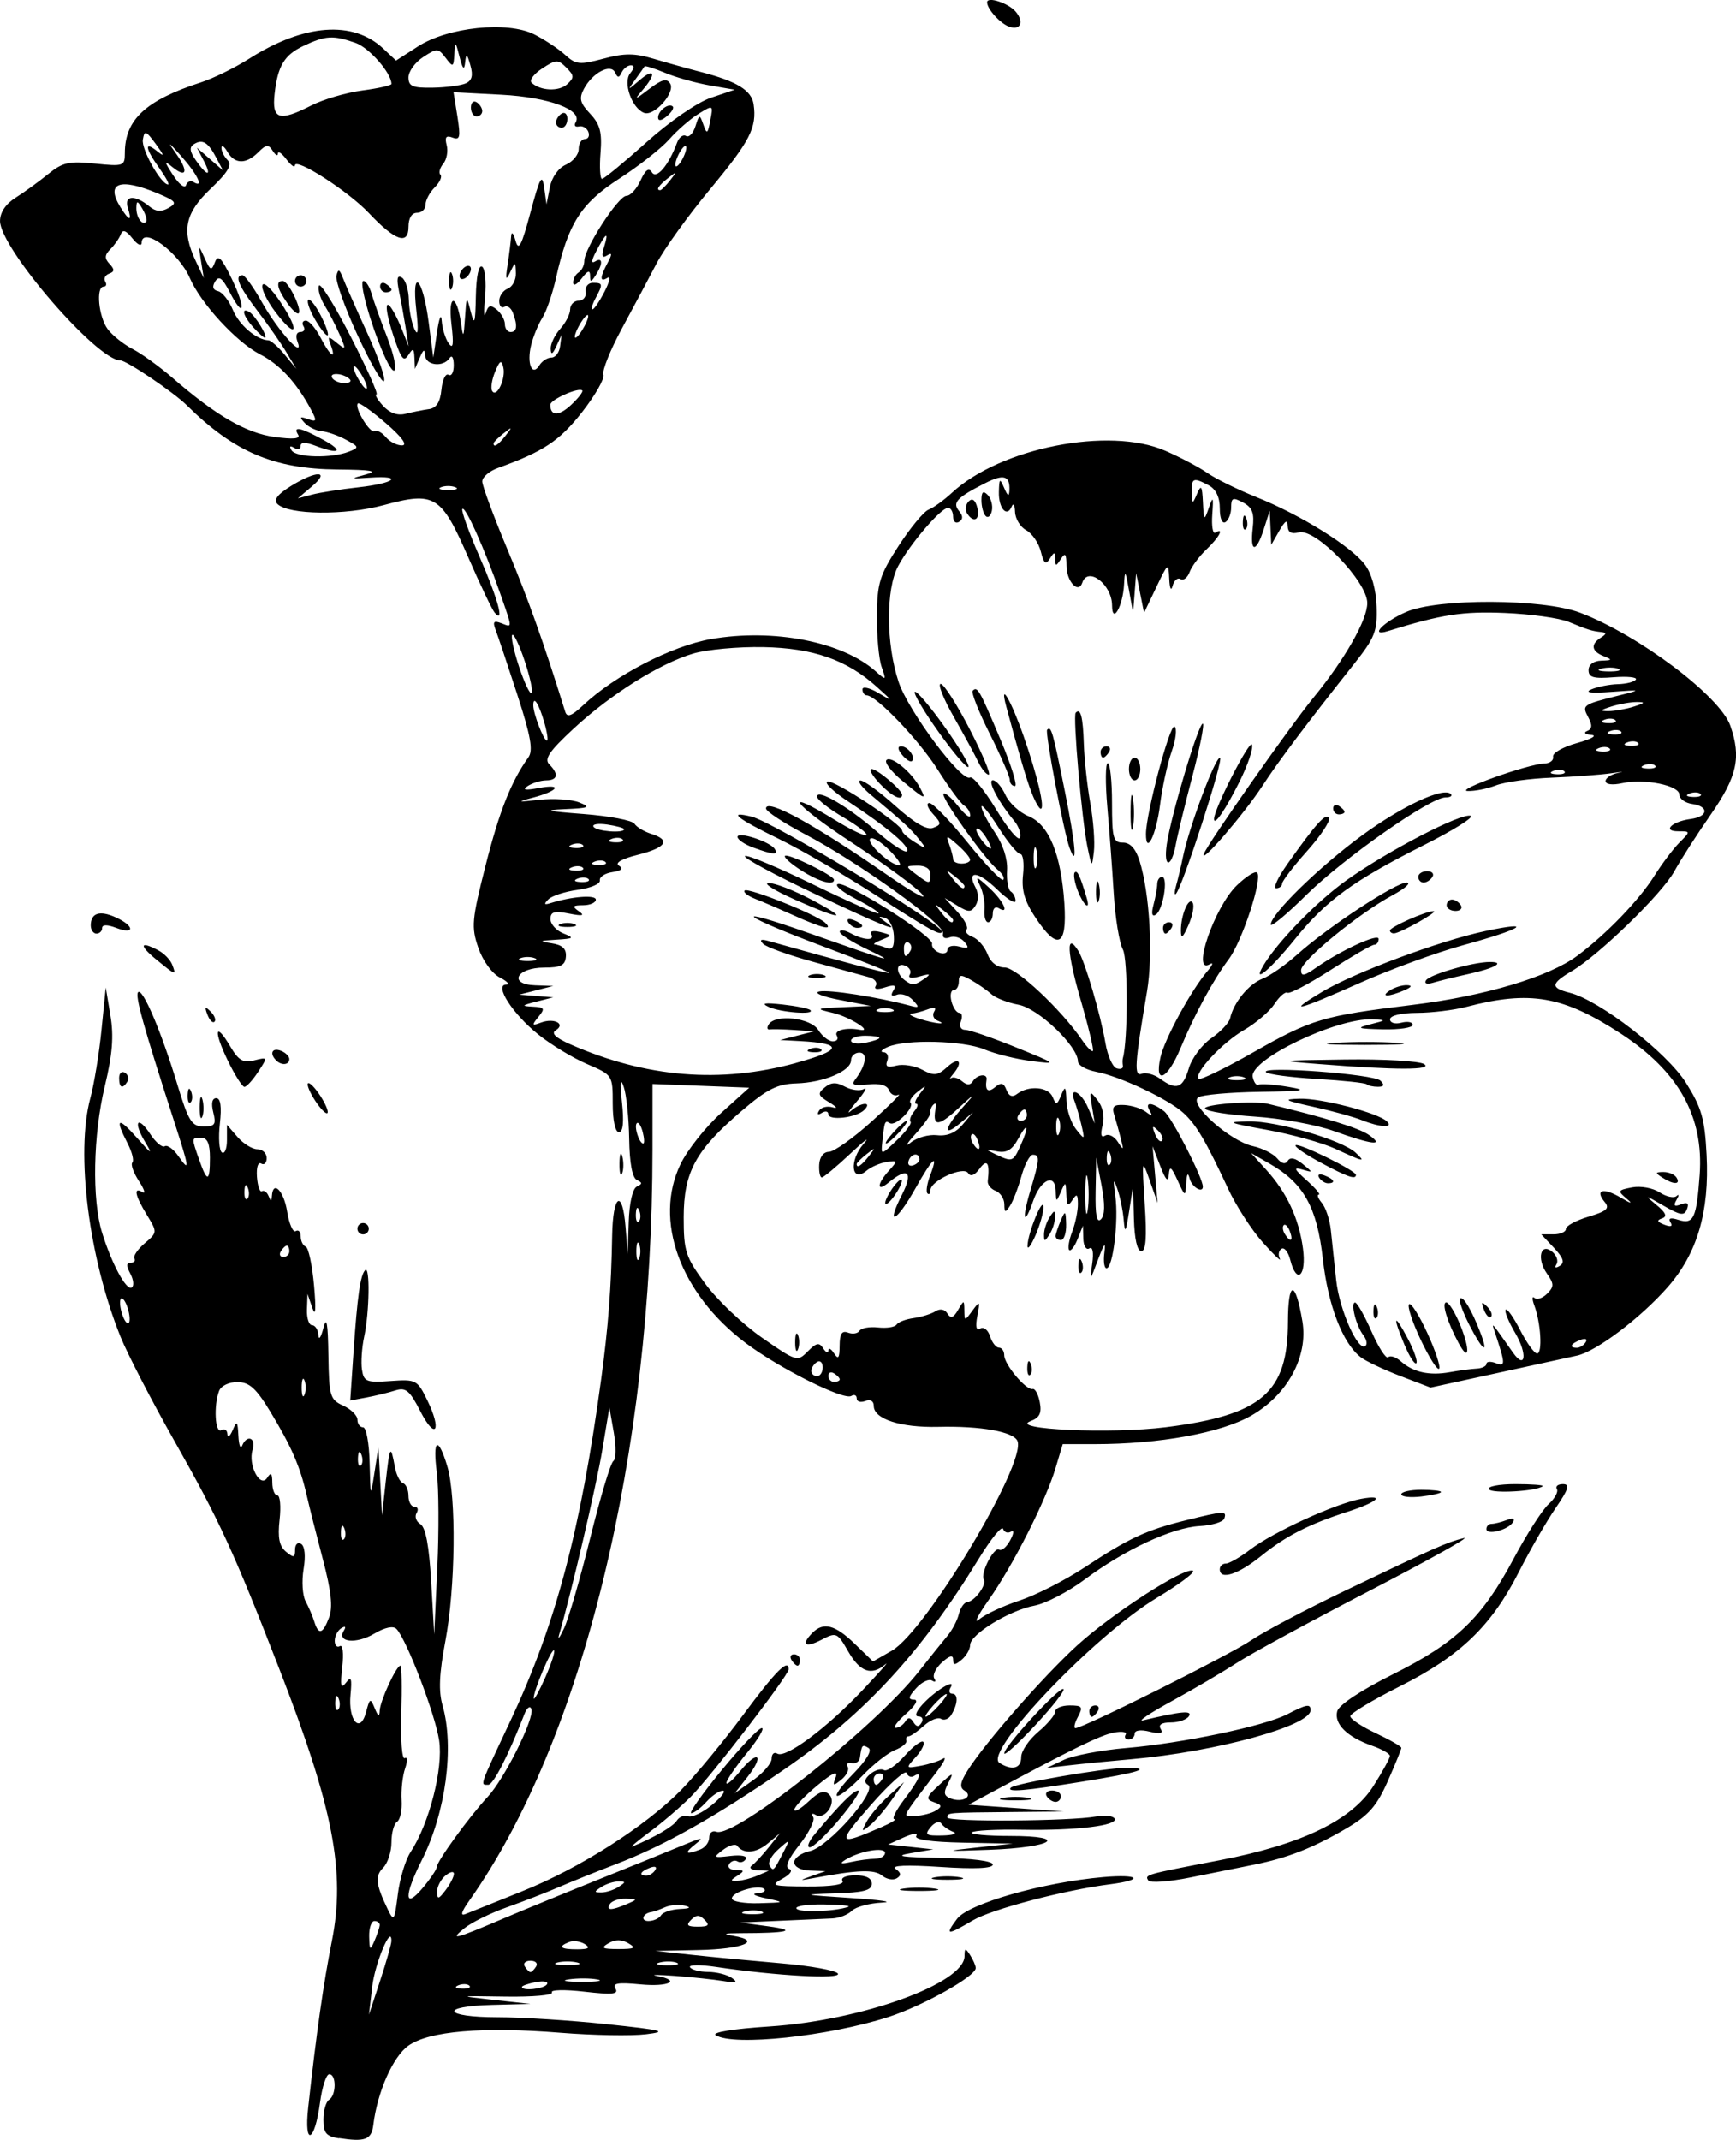 <?xml version="1.0" encoding="UTF-8" standalone="no"?>
<!-- Created with Inkscape (http://www.inkscape.org/) -->

<svg
   width="80.961mm"
   height="99.78mm"
   viewBox="0 0 80.961 99.78"
   version="1.1"
   id="svg5"
   inkscape:version="1.1 (c4e8f9ed74, 2021-05-24)"
   sodipodi:docname="nemophila.svg"
   xmlns:inkscape="http://www.inkscape.org/namespaces/inkscape"
   xmlns:sodipodi="http://sodipodi.sourceforge.net/DTD/sodipodi-0.dtd"
   xmlns="http://www.w3.org/2000/svg"
   xmlns:svg="http://www.w3.org/2000/svg">
  <sodipodi:namedview
     id="namedview7"
     pagecolor="#ffffff"
     bordercolor="#666666"
     borderopacity="1.0"
     inkscape:pageshadow="2"
     inkscape:pageopacity="0.0"
     inkscape:pagecheckerboard="0"
     inkscape:document-units="mm"
     showgrid="false"
     inkscape:zoom="0.94615212"
     inkscape:cx="-364.10635"
     inkscape:cy="211.91095"
     inkscape:window-width="2506"
     inkscape:window-height="1403"
     inkscape:window-x="1974"
     inkscape:window-y="0"
     inkscape:window-maximized="1"
     inkscape:current-layer="layer1" />
  <defs
     id="defs2" />
  <g
     inkscape:label="Layer 1"
     inkscape:groupmode="layer"
     id="layer1"
     transform="translate(-248.38,-109.563)">
    <path
       style="fill:#000000;stroke-width:0.265"
       d="m 264.19,209.261 c -0.599,-0.093 -0.728,-0.247 -0.728,-0.873 0,-0.418 0.119,-0.834 0.265,-0.924 0.339,-0.21 0.347,-1.191 0.009,-1.191 -0.141,0 -0.335,0.598 -0.432,1.329 -0.246,1.856 -0.753,2.068 -0.551,0.23 0.379,-3.452 0.713,-5.806 1.106,-7.777 0.641,-3.22 0.062,-6.206 -2.461,-12.7 -2.111,-5.433 -2.793,-6.916 -4.87,-10.583 -1.071,-1.892 -2.211,-4.094 -2.532,-4.895 -1.476,-3.672 -2.093,-8.556 -1.403,-11.113 0.177,-0.655 0.411,-2.084 0.52,-3.175 l 0.199,-1.984 0.218,1.304 c 0.162,0.968 0.094,1.821 -0.264,3.307 -0.543,2.253 -0.601,5.279 -0.13,6.805 0.447,1.452 1.134,2.728 1.384,2.574 0.118,-0.073 0.09,-0.363 -0.061,-0.645 -0.194,-0.362 -0.19,-0.513 0.015,-0.513 0.159,0 0.237,-0.089 0.173,-0.198 -0.064,-0.109 0.152,-0.428 0.481,-0.708 0.594,-0.506 0.595,-0.515 0.102,-1.323 -0.559,-0.917 -0.639,-1.329 -0.206,-1.061 0.161,0.099 0.085,-0.136 -0.168,-0.522 -0.253,-0.386 -0.389,-0.773 -0.303,-0.86 0.087,-0.087 -0.016,-0.494 -0.229,-0.905 -0.603,-1.167 -0.446,-1.254 0.445,-0.244 0.694,0.786 0.749,0.812 0.369,0.175 -0.569,-0.952 -0.337,-1.247 0.263,-0.333 0.246,0.375 0.545,0.622 0.664,0.548 0.12,-0.074 0.404,0.132 0.633,0.458 0.549,0.784 0.528,0.619 -0.216,-1.678 -1.409,-4.354 -1.815,-5.809 -1.661,-5.963 0.211,-0.211 1.081,1.835 1.829,4.301 0.519,1.711 0.673,1.958 1.218,1.96 0.534,0.002 0.6,-0.093 0.458,-0.659 -0.105,-0.418 -0.054,-0.661 0.138,-0.661 0.204,0 0.26,0.393 0.169,1.195 -0.074,0.657 -0.03,1.259 0.098,1.339 0.128,0.079 0.233,-0.179 0.233,-0.574 v -0.718 l 0.494,0.57 c 0.272,0.313 0.688,0.57 0.926,0.57 0.238,0 0.432,0.186 0.432,0.412 0,0.227 -0.115,0.342 -0.255,0.255 -0.145,-0.09 -0.231,0.177 -0.198,0.62 0.031,0.428 0.135,0.729 0.232,0.669 0.097,-0.059 0.236,0.041 0.31,0.224 0.106,0.264 0.138,0.264 0.155,0.002 0.048,-0.765 0.557,-0.248 0.712,0.723 0.093,0.579 0.273,0.989 0.4,0.91 0.127,-0.079 0.232,0.033 0.232,0.247 0,0.215 0.105,0.43 0.234,0.479 0.129,0.049 0.303,0.862 0.387,1.808 0.1,1.115 0.073,1.487 -0.075,1.058 l -0.229,-0.661 -0.026,0.728 c -0.015,0.4 0.093,0.728 0.238,0.728 0.146,0 0.279,0.208 0.296,0.463 0.017,0.255 0.122,0.106 0.233,-0.331 0.148,-0.583 0.21,-0.247 0.233,1.262 0.029,1.922 0.074,2.076 0.693,2.358 0.364,0.166 0.661,0.461 0.661,0.656 0,0.195 0.119,0.354 0.265,0.354 0.146,0 0.282,0.744 0.304,1.654 0.039,1.637 0.042,1.642 0.225,0.463 l 0.185,-1.191 0.084,1.587 0.084,1.587 0.176,-1.587 c 0.184,-1.667 0.229,-1.736 0.424,-0.661 0.066,0.364 0.236,0.701 0.377,0.75 0.141,0.049 0.257,0.316 0.257,0.595 0,0.279 0.126,0.507 0.28,0.507 0.154,0 0.198,0.132 0.098,0.294 -0.1,0.162 -0.02,0.394 0.179,0.517 0.244,0.151 0.406,1.019 0.502,2.682 l 0.142,2.46 0.144,-3.119 c 0.079,-1.715 0.069,-3.71 -0.024,-4.432 -0.201,-1.565 0.06,-1.72 0.489,-0.29 0.428,1.43 0.382,5.664 -0.089,8.148 -0.288,1.517 -0.324,2.336 -0.132,3.004 0.557,1.942 0.15,4.993 -0.96,7.197 -0.847,1.682 -0.831,2.34 0.033,1.314 0.364,-0.432 0.661,-0.876 0.661,-0.987 0,-0.258 1.526,-2.358 2.37,-3.261 0.786,-0.841 2.198,-3.679 2.039,-4.098 -0.062,-0.166 -0.207,-0.063 -0.32,0.228 -0.766,1.964 -1.454,3.307 -1.693,3.307 -0.383,0 -0.429,0.131 1.015,-2.938 2.131,-4.531 3.286,-8.872 4.254,-15.98 0.327,-2.407 0.472,-4.294 0.511,-6.681 0.032,-1.938 0.482,-2.223 0.626,-0.397 l 0.099,1.257 0.048,-1.499 c 0.029,-0.899 0.18,-1.561 0.378,-1.654 0.265,-0.123 0.265,-0.185 0,-0.309 -0.212,-0.099 -0.34,-0.788 -0.357,-1.918 -0.015,-0.97 -0.129,-2.062 -0.255,-2.425 -0.157,-0.453 -0.182,-0.224 -0.081,0.728 0.098,0.919 0.05,1.389 -0.142,1.389 -0.171,0 -0.289,-0.544 -0.289,-1.332 0,-1.328 -0.004,-1.334 -1.199,-1.846 -0.659,-0.283 -1.684,-0.903 -2.276,-1.38 -1.198,-0.962 -2.068,-2.318 -1.493,-2.325 0.186,-0.002 0.051,-0.151 -0.299,-0.331 -0.366,-0.188 -0.792,-0.777 -1.002,-1.385 -0.334,-0.968 -0.305,-1.296 0.339,-3.836 0.642,-2.531 1.188,-3.911 1.998,-5.045 0.228,-0.32 0.11,-0.987 -0.518,-2.919 -0.448,-1.378 -0.901,-2.73 -1.006,-3.005 -0.152,-0.395 -0.099,-0.465 0.251,-0.33 0.543,0.208 0.546,0.301 -0.058,-1.426 -0.72,-2.055 -1.609,-4.039 -1.749,-3.899 -0.066,0.066 0.293,1.065 0.797,2.22 0.867,1.987 1.19,3.18 0.708,2.616 -0.118,-0.138 -0.675,-1.305 -1.237,-2.593 -1.257,-2.881 -1.556,-3.065 -3.936,-2.421 -1.802,0.488 -4.446,0.458 -4.96,-0.055 -0.19,-0.19 0.007,-0.448 0.636,-0.837 1.19,-0.735 1.853,-0.724 0.98,0.016 l -0.661,0.561 0.661,-0.175 c 0.364,-0.096 1.346,-0.251 2.183,-0.343 1.676,-0.185 2.111,-0.555 0.529,-0.449 -0.943,0.063 -0.953,0.056 -0.198,-0.147 0.591,-0.159 0.254,-0.218 -1.323,-0.232 -2.974,-0.026 -4.83,-0.816 -7.032,-2.994 -0.617,-0.61 -2.81,-2.091 -3.096,-2.091 -1.095,0 -5.614,-5.233 -5.614,-6.501 0,-0.401 0.265,-0.798 0.728,-1.088 0.4,-0.252 1.081,-0.745 1.512,-1.096 0.678,-0.551 0.976,-0.618 2.183,-0.493 1.336,0.138 1.398,0.117 1.398,-0.486 0,-1.564 0.969,-2.464 3.554,-3.301 0.572,-0.185 1.584,-0.682 2.249,-1.105 2.555,-1.624 4.839,-1.794 6.251,-0.467 l 0.593,0.557 1.019,-0.657 c 1.401,-0.904 4.184,-1.193 5.428,-0.564 0.486,0.246 1.133,0.675 1.439,0.954 0.503,0.459 0.674,0.476 1.786,0.179 0.986,-0.264 1.452,-0.262 2.354,0.008 0.619,0.185 1.601,0.46 2.183,0.61 1.69,0.436 2.375,0.856 2.469,1.513 0.156,1.083 -0.165,1.706 -2.046,3.971 -1.014,1.222 -2.129,2.77 -2.478,3.44 -0.349,0.67 -1.078,2.038 -1.62,3.039 -0.542,1.001 -0.929,1.967 -0.861,2.145 0.069,0.179 -0.382,0.97 -1,1.758 -1.05,1.338 -1.796,1.832 -3.923,2.6 -0.4,0.144 -0.728,0.426 -0.728,0.627 0,0.2 0.527,1.622 1.171,3.159 0.97,2.314 1.684,4.32 2.698,7.578 0.087,0.281 0.293,0.206 0.836,-0.303 1.491,-1.4 4.129,-2.765 5.959,-3.084 2.916,-0.508 6.137,0.122 7.685,1.503 0.489,0.436 0.499,0.429 0.274,-0.209 -0.128,-0.364 -0.227,-1.435 -0.219,-2.381 0.013,-1.526 0.127,-1.893 1.01,-3.256 0.547,-0.845 1.179,-1.607 1.403,-1.693 0.224,-0.086 0.715,-0.441 1.09,-0.789 2.26,-2.094 7.333,-3.094 9.94,-1.959 0.708,0.308 1.601,0.78 1.984,1.047 0.383,0.268 1.412,0.773 2.285,1.123 2.041,0.818 4.402,2.287 5.046,3.139 0.314,0.416 0.52,1.155 0.547,1.96 0.039,1.148 -0.079,1.447 -1.055,2.678 -2.245,2.832 -3.52,4.528 -4.275,5.687 -0.859,1.318 -2.95,3.74 -2.721,3.151 0.194,-0.499 3.997,-5.918 5.092,-7.254 1.481,-1.808 2.525,-3.64 2.525,-4.428 0,-1.002 -2.416,-3.497 -3.189,-3.295 -0.355,0.093 -0.518,-0.001 -0.524,-0.304 -0.007,-0.31 -0.12,-0.244 -0.388,0.223 l -0.378,0.661 -0.036,-0.794 -0.036,-0.794 -0.276,0.86 c -0.361,1.125 -0.65,1.101 -0.517,-0.043 0.083,-0.71 -0.013,-0.966 -0.45,-1.2 -0.477,-0.255 -0.555,-0.223 -0.555,0.226 0,0.288 -0.119,0.596 -0.265,0.686 -0.154,0.095 -0.265,-0.171 -0.265,-0.637 0,-0.52 -0.179,-0.896 -0.512,-1.074 -0.723,-0.387 -0.814,-0.35 -0.793,0.321 0.018,0.568 0.029,0.571 0.246,0.066 0.189,-0.439 0.235,-0.371 0.272,0.397 0.042,0.872 0.058,0.887 0.275,0.265 0.199,-0.573 0.221,-0.531 0.161,0.312 -0.038,0.535 0.025,0.915 0.14,0.844 0.439,-0.271 0.183,0.217 -0.406,0.774 -0.338,0.32 -0.695,0.799 -0.792,1.062 -0.097,0.264 -0.288,0.411 -0.423,0.327 -0.136,-0.084 -0.301,0.058 -0.368,0.314 -0.07,0.27 -0.137,0.132 -0.158,-0.327 -0.036,-0.775 -0.05,-0.765 -0.606,0.397 l -0.569,1.191 -0.184,-0.926 -0.184,-0.926 -0.072,0.926 -0.072,0.926 -0.19,-1.058 c -0.167,-0.935 -0.194,-0.966 -0.231,-0.265 -0.053,1.019 -0.553,1.889 -0.559,0.973 -0.006,-0.978 -1.128,-1.835 -1.387,-1.059 -0.181,0.543 -0.734,-0.049 -0.738,-0.79 -0.003,-0.557 -0.06,-0.626 -0.261,-0.315 -0.228,0.353 -0.257,0.353 -0.265,0 -0.007,-0.343 -0.041,-0.345 -0.25,-0.014 -0.19,0.3 -0.282,0.227 -0.423,-0.338 -0.1,-0.396 -0.405,-0.841 -0.68,-0.988 -0.274,-0.147 -0.508,-0.531 -0.52,-0.853 -0.011,-0.322 -0.081,-0.436 -0.155,-0.254 -0.219,0.543 -0.619,0.089 -0.599,-0.679 0.017,-0.636 0.043,-0.655 0.246,-0.183 0.167,0.389 0.232,0.418 0.246,0.11 0.03,-0.688 -0.267,-0.774 -1.139,-0.331 -1.307,0.663 -1.534,0.905 -1.214,1.291 0.195,0.235 0.196,0.39 0.003,0.51 -0.153,0.094 -0.277,-0.014 -0.277,-0.241 0,-0.227 -0.107,-0.412 -0.237,-0.412 -0.332,0 -1.778,1.688 -2.327,2.716 -0.578,1.082 -0.568,3.624 0.021,5.396 0.453,1.362 2.946,4.698 3.333,4.459 0.125,-0.077 0.676,0.598 1.224,1.5 0.548,0.902 1.046,1.492 1.106,1.31 0.06,-0.181 -0.059,-0.531 -0.264,-0.778 -0.735,-0.879 -1.275,-1.903 -1.003,-1.903 0.152,0 0.416,0.307 0.587,0.682 0.171,0.375 0.656,0.823 1.078,0.995 0.953,0.389 1.523,1.78 1.672,4.078 0.13,2.005 -0.315,2.212 -1.359,0.633 -0.5,-0.756 -0.648,-1.271 -0.569,-1.984 0.058,-0.53 7.9e-4,-0.964 -0.128,-0.964 -0.129,0 -0.589,-0.559 -1.022,-1.242 -0.433,-0.683 -0.788,-1.117 -0.788,-0.963 0,0.154 0.28,0.692 0.622,1.196 0.383,0.565 0.602,1.242 0.571,1.767 -0.028,0.468 0.05,0.913 0.172,0.988 0.122,0.076 0.223,0.273 0.223,0.438 0,0.165 -0.395,-0.082 -0.877,-0.549 -0.881,-0.854 -1.426,-0.89 -0.984,-0.064 0.14,0.261 0.139,0.6 -0.001,0.825 -0.204,0.328 -0.324,0.33 -0.841,0.017 l -0.603,-0.366 0.598,0.65 c 0.329,0.357 0.52,0.727 0.425,0.822 -0.095,0.095 0.032,0.251 0.282,0.347 0.25,0.096 0.562,0.456 0.693,0.8 0.148,0.391 0.452,0.625 0.808,0.625 0.542,0 2.643,1.972 3.602,3.382 0.226,0.332 0.453,0.561 0.505,0.509 0.052,-0.052 -0.209,-1.14 -0.58,-2.419 -0.629,-2.17 -0.675,-3.16 -0.105,-2.259 0.315,0.498 1.041,2.963 1.273,4.324 0.099,0.578 0.33,1.101 0.515,1.162 0.184,0.061 0.317,0.011 0.296,-0.112 -0.022,-0.123 -0.022,-0.283 -0.002,-0.356 0.241,-0.837 0.242,-4.62 0.002,-5.069 -0.166,-0.311 -0.357,-1.47 -0.424,-2.576 -0.067,-1.106 -0.202,-2.934 -0.301,-4.062 -0.098,-1.128 -0.089,-2.051 0.02,-2.051 0.109,2e-5 0.198,0.833 0.198,1.852 0,1.651 0.055,1.852 0.509,1.852 0.342,0 0.597,0.281 0.778,0.86 0.473,1.507 0.635,4.372 0.345,6.082 -0.578,3.399 -0.614,3.978 -0.24,3.834 0.192,-0.074 0.576,0.031 0.852,0.233 0.763,0.558 1.061,0.449 1.339,-0.487 0.139,-0.47 0.61,-1.101 1.047,-1.402 0.437,-0.301 0.832,-0.72 0.878,-0.932 0.16,-0.728 0.871,-1.599 1.503,-1.839 0.349,-0.133 1.087,-0.647 1.64,-1.144 1.411,-1.266 4.595,-3.357 5.09,-3.342 0.228,0.007 -0.072,0.274 -0.667,0.595 -1.577,0.851 -4.255,3.045 -4.255,3.485 0,0.303 0.138,0.282 0.684,-0.102 1.164,-0.819 2.933,-1.633 2.933,-1.349 0,0.148 -0.093,0.27 -0.206,0.27 -0.114,0 -1.029,0.529 -2.034,1.176 -1.005,0.647 -1.911,1.124 -2.014,1.061 -0.102,-0.063 -0.374,0.172 -0.604,0.523 -0.23,0.351 -0.868,0.897 -1.418,1.214 -1.021,0.588 -2.362,2.029 -2.117,2.275 0.075,0.075 1.217,-0.479 2.539,-1.23 2.731,-1.553 3.237,-1.703 7.441,-2.217 3.36,-0.41 6.351,-1.303 7.676,-2.289 1.356,-1.009 2.869,-2.577 3.589,-3.718 0.363,-0.575 0.893,-1.279 1.18,-1.565 0.517,-0.517 0.517,-0.52 -0.062,-0.52 -0.762,0 -0.3,-0.455 0.582,-0.573 0.823,-0.11 0.868,-0.588 0.066,-0.702 -0.327,-0.046 -0.595,-0.242 -0.595,-0.434 0,-0.434 -1.634,-0.762 -2.668,-0.535 -0.456,0.1 -0.772,0.06 -0.772,-0.099 0,-0.147 0.268,-0.32 0.595,-0.383 0.327,-0.063 0.179,-0.055 -0.331,0.019 -0.509,0.074 -1.759,0.166 -2.778,0.206 -1.019,0.039 -2.187,0.201 -2.597,0.36 -0.41,0.159 -1.005,0.277 -1.323,0.262 -0.624,-0.029 2.823,-1.261 3.589,-1.283 0.255,-0.007 0.433,-0.151 0.397,-0.32 -0.036,-0.169 0.47,-0.455 1.124,-0.635 0.655,-0.181 0.953,-0.35 0.661,-0.376 -0.291,-0.026 -0.381,-0.107 -0.201,-0.18 0.24,-0.097 0.255,-0.271 0.055,-0.644 -0.304,-0.569 -0.273,-0.591 1.469,-1.025 1.03,-0.257 1.019,-0.261 -0.397,-0.157 -0.95,0.07 -1.271,0.029 -0.926,-0.118 0.291,-0.124 0.85,-0.233 1.241,-0.243 0.392,-0.01 0.767,-0.108 0.835,-0.217 0.068,-0.109 -0.402,-0.157 -1.043,-0.106 -0.931,0.074 -1.165,0.008 -1.165,-0.331 0,-0.257 0.234,-0.431 0.595,-0.442 0.517,-0.016 0.532,-0.043 0.113,-0.209 -0.572,-0.226 -0.624,-0.554 -0.135,-0.863 0.268,-0.17 0.274,-0.233 0.023,-0.261 -0.455,-0.051 -0.612,-0.1 -1.518,-0.473 -0.435,-0.179 -1.774,-0.367 -2.975,-0.417 -1.98,-0.083 -2.955,0.068 -5.47,0.847 -0.874,0.271 -0.205,-0.428 0.853,-0.891 1.478,-0.647 6.378,-0.628 8.118,0.031 2.724,1.032 6.528,3.891 7.008,5.268 0.517,1.482 0.322,2.367 -0.914,4.147 -0.651,0.937 -1.416,2.128 -1.7,2.647 -0.572,1.042 -3.502,3.894 -4.772,4.644 -0.995,0.588 -1.015,0.785 -0.102,1.015 1.392,0.349 4.534,2.786 5.427,4.209 0.721,1.149 0.869,1.665 0.955,3.348 0.137,2.655 -0.437,4.601 -1.819,6.172 -1.264,1.436 -3.322,2.99 -4.223,3.188 -0.359,0.079 -2.043,0.446 -3.742,0.817 l -3.09,0.673 -1.408,-0.538 c -0.774,-0.296 -1.606,-0.69 -1.847,-0.875 -0.842,-0.646 -1.528,-2.424 -1.77,-4.589 -0.268,-2.404 -0.895,-3.528 -2.47,-4.43 l -0.878,-0.503 0.697,0.767 c 0.967,1.063 1.532,2.267 1.724,3.673 0.178,1.299 -0.294,1.725 -0.593,0.536 -0.091,-0.363 -0.274,-0.593 -0.406,-0.511 -0.132,0.082 -0.167,0.289 -0.078,0.461 0.09,0.172 -0.264,-0.164 -0.785,-0.746 -0.522,-0.582 -1.253,-1.713 -1.626,-2.514 -1.036,-2.224 -1.492,-2.997 -2.09,-3.54 -0.708,-0.643 -2.952,-1.701 -4.054,-1.911 -0.473,-0.09 -0.86,-0.308 -0.86,-0.484 0,-0.708 -1.843,-2.471 -2.764,-2.644 -0.508,-0.095 -1.08,-0.317 -1.272,-0.493 -0.192,-0.176 -0.613,-0.47 -0.935,-0.653 -0.492,-0.28 -0.585,-0.27 -0.585,0.066 0,0.22 -0.108,0.399 -0.24,0.399 -0.132,0 -0.178,0.238 -0.101,0.529 0.076,0.291 0.24,0.529 0.364,0.529 0.124,0 0.157,0.179 0.073,0.397 -0.089,0.232 -0.004,0.397 0.207,0.398 0.197,5.3e-4 1.252,0.363 2.343,0.806 1.964,0.796 1.971,0.803 0.717,0.643 -0.697,-0.089 -1.675,-0.333 -2.174,-0.541 -0.986,-0.412 -3.646,-0.48 -4.496,-0.115 -0.291,0.125 -0.384,0.236 -0.207,0.246 0.177,0.01 0.257,0.189 0.178,0.396 -0.107,0.278 0.004,0.339 0.423,0.229 0.312,-0.082 0.856,0.006 1.209,0.195 0.553,0.296 0.715,0.277 1.173,-0.138 0.543,-0.492 0.747,-0.231 0.265,0.339 -0.147,0.173 -0.187,0.258 -0.09,0.188 0.097,-0.07 0.325,-0.004 0.508,0.147 0.23,0.191 0.384,0.19 0.503,-0.002 0.196,-0.317 0.685,-0.378 0.638,-0.079 -0.08,0.507 0.062,0.635 0.397,0.356 0.284,-0.235 0.403,-0.206 0.532,0.13 0.113,0.294 0.272,0.354 0.494,0.186 0.544,-0.411 1.464,-0.334 1.658,0.14 0.162,0.397 0.206,0.388 0.4,-0.084 0.186,-0.451 0.222,-0.413 0.245,0.265 0.015,0.437 0.216,1.032 0.447,1.323 0.407,0.513 0.415,0.508 0.257,-0.174 -0.089,-0.387 -0.235,-0.893 -0.324,-1.124 -0.284,-0.739 0.309,-0.452 0.632,0.306 l 0.31,0.728 -0.131,-0.794 c -0.123,-0.746 -0.107,-0.763 0.265,-0.288 0.244,0.313 0.332,0.757 0.23,1.164 -0.11,0.439 -0.07,0.599 0.122,0.481 0.158,-0.098 0.421,0.034 0.586,0.291 0.264,0.413 0.281,0.398 0.149,-0.127 -0.083,-0.327 -0.222,-0.827 -0.31,-1.11 -0.128,-0.414 -0.038,-0.508 0.463,-0.482 0.342,0.018 0.794,0.16 1.004,0.316 0.287,0.214 0.332,0.202 0.183,-0.047 -0.255,-0.424 0.101,-0.411 0.673,0.024 0.352,0.268 1.805,3.097 1.805,3.515 0,0.325 -0.511,0.021 -0.611,-0.364 -0.084,-0.321 -0.134,-0.26 -0.164,0.198 -0.042,0.653 -0.047,0.651 -0.406,-0.132 -0.294,-0.642 -0.371,-0.693 -0.405,-0.265 -0.03,0.38 -0.143,0.267 -0.4,-0.397 l -0.359,-0.926 0.117,1.323 0.117,1.323 -0.37,-1.058 c -0.359,-1.027 -0.366,-0.994 -0.228,1.124 0.101,1.549 0.054,2.183 -0.162,2.183 -0.189,0 -0.319,-0.576 -0.344,-1.521 l -0.04,-1.521 -0.185,1.191 c -0.153,0.984 -0.197,1.053 -0.251,0.397 -0.036,-0.437 -0.171,-1.091 -0.299,-1.455 -0.183,-0.521 -0.202,-0.447 -0.092,0.343 0.16,1.14 -0.111,3.361 -0.41,3.361 -0.109,0 -0.154,-0.327 -0.101,-0.728 0.071,-0.532 -0.009,-0.443 -0.297,0.331 -0.376,1.012 -0.388,1.02 -0.27,0.185 0.076,-0.534 0.022,-0.811 -0.137,-0.712 -0.143,0.089 -0.268,-0.114 -0.277,-0.45 l -0.017,-0.611 -0.254,0.634 c -0.139,0.349 -0.314,0.573 -0.388,0.5 -0.074,-0.074 -0.012,-0.456 0.138,-0.849 0.15,-0.393 0.27,-0.976 0.268,-1.293 -0.003,-0.47 -0.052,-0.504 -0.261,-0.181 -0.204,0.316 -0.261,0.262 -0.279,-0.265 -0.021,-0.607 -0.041,-0.618 -0.25,-0.132 -0.218,0.508 -0.228,0.505 -0.246,-0.058 -0.026,-0.816 -0.702,-0.508 -1.045,0.476 -0.435,1.247 -0.544,0.885 -0.139,-0.46 0.439,-1.459 0.454,-1.678 0.117,-1.678 -0.14,0 -0.378,0.446 -0.529,0.992 -0.151,0.546 -0.392,1.171 -0.535,1.389 -0.222,0.338 -0.261,0.327 -0.265,-0.074 -0.002,-0.259 -0.185,-0.541 -0.406,-0.625 -0.221,-0.085 -0.385,-0.289 -0.366,-0.455 0.102,-0.855 -0.032,-1.056 -0.383,-0.576 -0.227,0.31 -0.42,0.385 -0.532,0.204 -0.213,-0.345 -1.758,0.354 -1.758,0.796 0,0.159 -0.063,0.226 -0.14,0.15 -0.077,-0.077 -0.02,-0.454 0.126,-0.838 0.415,-1.092 0.115,-0.823 -0.698,0.624 -0.874,1.556 -1.392,1.796 -0.623,0.289 0.552,-1.081 0.285,-1.328 -0.622,-0.576 -0.558,0.463 -0.545,0.065 0.019,-0.558 0.418,-0.462 0.412,-0.484 -0.106,-0.405 -0.302,0.046 -0.726,0.23 -0.941,0.409 -0.704,0.584 -0.817,-0.468 -0.135,-1.251 0.329,-0.378 0.06,-0.18 -0.598,0.438 -0.658,0.618 -1.265,1.124 -1.348,1.124 -0.084,0 -0.139,-0.268 -0.122,-0.595 0.018,-0.356 0.201,-0.597 0.455,-0.599 0.234,-0.002 1.127,-0.636 1.984,-1.409 0.858,-0.773 1.423,-1.337 1.257,-1.254 -0.167,0.083 -0.366,-0.013 -0.442,-0.212 -0.09,-0.235 -0.439,-0.328 -0.985,-0.265 -0.644,0.075 -0.785,0.02 -0.591,-0.231 0.503,-0.651 0.598,-1.255 0.196,-1.255 -0.214,0 -0.389,0.159 -0.389,0.354 0,0.504 -1.267,1.042 -2.547,1.081 -0.895,0.027 -1.357,0.259 -2.561,1.288 -2.141,1.829 -2.697,2.852 -2.697,4.957 0,1.583 0.084,1.841 1.008,3.099 0.554,0.755 1.745,1.886 2.646,2.513 1.605,1.118 1.648,1.13 2.132,0.64 0.403,-0.408 0.537,-0.434 0.724,-0.139 0.126,0.199 0.233,0.243 0.237,0.097 0.004,-0.146 0.124,-0.086 0.265,0.132 0.199,0.307 0.257,0.226 0.261,-0.359 0.003,-0.555 0.107,-0.716 0.392,-0.607 0.214,0.082 0.454,0.043 0.533,-0.086 0.08,-0.129 0.47,-0.199 0.868,-0.155 0.398,0.044 0.785,-0.016 0.861,-0.134 0.075,-0.117 0.433,-0.254 0.794,-0.303 0.361,-0.05 0.819,-0.192 1.017,-0.316 0.223,-0.14 0.438,-0.1 0.564,0.105 0.152,0.245 0.278,0.203 0.492,-0.165 0.278,-0.479 0.288,-0.478 0.295,0.019 0.008,0.506 0.013,0.506 0.38,0.005 0.345,-0.472 0.362,-0.455 0.226,0.253 -0.097,0.505 -0.05,0.703 0.138,0.586 0.156,-0.097 0.36,0.064 0.453,0.358 0.093,0.293 0.28,0.533 0.416,0.533 0.136,0 0.247,0.16 0.247,0.356 0,0.428 1.03,1.651 1.323,1.571 0.114,-0.031 0.265,0.246 0.335,0.616 0.098,0.511 -0.006,0.723 -0.434,0.884 -1.035,0.389 3.767,0.604 6.313,0.282 4.472,-0.565 5.686,-1.61 5.695,-4.9 0.005,-1.965 0.346,-1.984 0.674,-0.037 0.277,1.64 -0.692,3.427 -2.385,4.396 -1.413,0.809 -4.278,1.33 -7.306,1.33 h -1.486 l -0.337,1.124 c -0.459,1.532 -1.99,4.547 -3.124,6.152 -0.514,0.728 -0.709,1.13 -0.433,0.894 0.276,-0.236 1.12,-0.63 1.875,-0.876 0.755,-0.246 2.124,-0.943 3.043,-1.549 2.069,-1.365 2.865,-1.736 4.713,-2.192 1.799,-0.445 1.92,-0.45 1.798,-0.085 -0.054,0.162 -0.57,0.319 -1.147,0.351 -1.28,0.069 -3.496,1.099 -5.365,2.494 -0.767,0.572 -1.821,1.12 -2.344,1.218 -1.163,0.218 -2.997,1.339 -2.997,1.832 0,0.199 -0.179,0.509 -0.397,0.691 -0.318,0.264 -0.397,0.262 -0.397,-0.009 0,-0.229 -0.169,-0.185 -0.523,0.135 -0.288,0.26 -0.448,0.595 -0.356,0.743 0.092,0.149 0.045,0.195 -0.103,0.103 -0.149,-0.092 -0.483,0.068 -0.743,0.356 -0.365,0.403 -0.388,0.525 -0.102,0.531 0.224,0.005 0.076,0.268 -0.371,0.661 -0.408,0.359 -0.624,0.653 -0.479,0.653 0.145,0 0.345,-0.132 0.445,-0.293 0.129,-0.209 0.238,-0.201 0.379,0.028 0.142,0.229 0.25,0.237 0.379,0.028 0.1,-0.161 0.036,-0.293 -0.14,-0.293 -0.195,0 -0.124,-0.218 0.18,-0.554 0.581,-0.642 1.604,-1.26 1.317,-0.796 -0.099,0.16 -0.064,0.291 0.077,0.291 0.289,0 0.263,0.491 -0.053,0.997 -0.115,0.184 -0.328,0.262 -0.472,0.173 -0.145,-0.089 -0.506,0.058 -0.803,0.326 -0.297,0.269 -0.617,0.489 -0.711,0.489 -0.094,0 -0.14,0.092 -0.103,0.204 0.037,0.112 -0.201,0.309 -0.529,0.437 -0.328,0.128 -1.008,0.661 -1.509,1.185 -0.501,0.523 -1.032,0.952 -1.178,0.952 -0.147,0 0.185,-0.463 0.737,-1.028 0.623,-0.638 0.894,-1.096 0.715,-1.206 -0.291,-0.18 -0.318,-0.15 -0.4,0.448 -0.025,0.182 -0.197,0.298 -0.383,0.258 -0.186,-0.04 -0.271,0.036 -0.189,0.168 0.082,0.133 -0.051,0.403 -0.294,0.602 -0.388,0.316 -0.421,0.302 -0.265,-0.114 0.121,-0.324 -0.156,-0.197 -0.872,0.397 -0.577,0.479 -1.052,0.982 -1.055,1.116 -0.003,0.135 0.294,-0.036 0.66,-0.38 0.499,-0.469 0.74,-0.549 0.968,-0.322 0.369,0.369 -0.208,1.213 -0.645,0.943 -0.152,-0.094 -0.199,-0.047 -0.106,0.104 0.093,0.151 -0.195,0.732 -0.639,1.291 -0.526,0.662 -0.696,1.055 -0.485,1.125 0.19,0.063 0.061,0.253 -0.312,0.46 -0.58,0.321 -0.478,0.353 1.166,0.361 1.136,0.006 1.741,-0.088 1.638,-0.255 -0.095,-0.153 0.159,-0.265 0.602,-0.265 0.504,0 0.765,0.136 0.765,0.397 0,0.307 -0.392,0.408 -1.742,0.448 -1.587,0.046 -1.518,0.065 0.772,0.214 1.382,0.09 2.031,0.186 1.442,0.214 -0.589,0.028 -1.22,0.199 -1.402,0.381 -0.182,0.182 -0.593,0.343 -0.913,0.357 -0.32,0.014 -1.415,0.063 -2.434,0.108 l -1.852,0.082 1.323,0.181 c 1.392,0.191 0.879,0.314 -1.323,0.317 -0.771,0.001 -0.859,0.035 -0.326,0.125 1.373,0.231 0.432,0.616 -1.608,0.658 l -2.035,0.042 1.72,0.185 c 0.946,0.102 2.825,0.28 4.176,0.396 1.351,0.116 2.531,0.33 2.621,0.477 0.169,0.273 -2.867,0.108 -5.659,-0.308 -0.756,-0.113 -1.314,-0.108 -1.241,0.011 0.073,0.118 0.453,0.217 0.845,0.219 0.392,0.002 0.891,0.129 1.109,0.281 0.302,0.211 0.208,0.245 -0.397,0.145 -0.437,-0.072 -1.449,-0.18 -2.249,-0.24 -0.8,-0.059 -1.187,-0.059 -0.86,0.001 1.17,0.214 0.57,0.523 -0.766,0.394 -1.048,-0.101 -1.314,-0.054 -1.157,0.201 0.161,0.26 -0.153,0.29 -1.451,0.14 -0.917,-0.106 -1.593,-0.09 -1.514,0.036 0.078,0.126 -0.889,0.212 -2.149,0.193 -2.264,-0.035 -2.271,-0.033 -0.57,0.153 l 1.72,0.188 -1.786,0.046 c -2.498,0.064 -2.276,0.575 0.249,0.575 1.119,0 3.411,0.145 5.093,0.323 2.624,0.277 2.884,0.344 1.828,0.472 -0.676,0.082 -2.462,0.051 -3.969,-0.07 -3.65,-0.293 -6.15,-0.081 -7.109,0.601 -0.72,0.513 -1.446,2.154 -1.635,3.698 -0.084,0.686 -0.381,0.799 -1.602,0.61 z m 2.444,-9.198 c 0.011,-0.818 -0.766,1.025 -0.894,2.119 l -0.153,1.313 0.522,-1.587 c 0.287,-0.873 0.523,-1.703 0.525,-1.845 z m 3.636,2.082 c -0.088,-0.088 -0.316,-0.097 -0.507,-0.021 -0.211,0.085 -0.148,0.147 0.16,0.16 0.279,0.011 0.435,-0.051 0.347,-0.139 z m 3.62,-0.067 c 0.077,-0.124 -0.154,-0.17 -0.514,-0.101 -0.359,0.069 -0.653,0.171 -0.653,0.226 0,0.205 1.032,0.094 1.167,-0.125 z m 2.342,-0.224 c -0.325,-0.063 -0.921,-0.064 -1.323,-0.004 -0.402,0.061 -0.136,0.112 0.592,0.114 0.728,0.002 1.057,-0.048 0.731,-0.111 z m -2.848,-0.608 c 0.09,-0.146 -0.029,-0.265 -0.265,-0.265 -0.235,0 -0.355,0.119 -0.265,0.265 0.09,0.146 0.209,0.265 0.265,0.265 0.056,0 0.175,-0.119 0.265,-0.265 z m 1.918,-0.182 c -0.255,-0.067 -0.671,-0.067 -0.926,0 -0.255,0.067 -0.046,0.121 0.463,0.121 0.509,0 0.718,-0.054 0.463,-0.121 z m 4.635,0.009 c -0.179,-0.072 -0.536,-0.077 -0.794,-0.01 -0.257,0.067 -0.111,0.126 0.326,0.132 0.437,0.005 0.647,-0.05 0.468,-0.122 z m -13.848,-1.745 c 0.01,-0.109 -0.1,-0.198 -0.246,-0.198 -0.146,0 -0.256,0.327 -0.246,0.728 0.017,0.645 0.044,0.667 0.246,0.198 0.125,-0.291 0.236,-0.618 0.246,-0.728 z m 9.568,0.88 c -0.205,-0.13 -0.533,-0.175 -0.728,-0.1 -0.559,0.215 -0.417,0.344 0.373,0.34 0.53,-0.003 0.626,-0.068 0.355,-0.24 z m 2.027,-0.042 c -0.315,-0.183 -0.612,-0.183 -0.926,0 -0.378,0.22 -0.292,0.27 0.463,0.27 0.755,0 0.841,-0.05 0.463,-0.27 z m -5.887,-1.128 c 0.873,-0.371 2.897,-1.202 4.498,-1.845 1.601,-0.643 3.387,-1.368 3.969,-1.61 0.878,-0.365 0.971,-0.371 0.545,-0.035 -0.542,0.428 -0.466,0.511 0.227,0.245 0.23,-0.088 0.419,-0.339 0.419,-0.557 0,-0.218 0.15,-0.339 0.333,-0.269 0.84,0.322 7.404,-4.876 9.457,-7.489 0.509,-0.648 1.105,-1.391 1.323,-1.649 0.218,-0.258 0.456,-0.712 0.529,-1.009 0.073,-0.296 0.251,-0.55 0.397,-0.563 0.342,-0.031 0.913,-0.81 0.767,-1.046 -0.173,-0.28 0.473,-1.545 0.714,-1.396 0.117,0.072 0.35,-0.124 0.517,-0.437 0.175,-0.327 0.19,-0.498 0.036,-0.403 -0.148,0.091 -0.313,0.033 -0.367,-0.13 -0.054,-0.163 -0.563,0.461 -1.13,1.387 -2.702,4.41 -5.335,7.258 -9.112,9.854 -3.221,2.214 -5.568,3.532 -7.828,4.398 -0.873,0.334 -2.064,0.814 -2.646,1.065 -0.582,0.251 -1.68,0.677 -2.44,0.946 -0.76,0.269 -1.653,0.711 -1.984,0.983 -0.689,0.565 -0.437,0.503 1.779,-0.44 z m 9.446,0.038 c -0.247,-0.247 -0.388,-0.247 -0.635,0 -0.247,0.247 -0.176,0.318 0.318,0.318 0.494,0 0.564,-0.071 0.318,-0.318 z m -13.715,-3.162 c 0.874,-1.333 1.529,-3.894 1.332,-5.206 -0.182,-1.214 -1.514,-4.695 -1.987,-5.194 -0.152,-0.161 -0.537,-0.079 -1.046,0.221 -0.833,0.492 -1.749,0.402 -1.415,-0.139 0.118,-0.191 0.074,-0.236 -0.116,-0.119 -0.168,0.104 -0.305,0.367 -0.305,0.586 0,0.218 0.108,0.33 0.239,0.249 0.136,-0.084 0.184,0.339 0.111,0.977 -0.1,0.881 -0.063,1.039 0.175,0.728 0.241,-0.316 0.284,-0.204 0.211,0.554 -0.117,1.214 0.451,1.859 0.724,0.822 0.174,-0.66 0.204,-0.674 0.404,-0.185 0.159,0.39 0.221,0.418 0.234,0.107 0.02,-0.452 0.776,-2.091 0.964,-2.091 0.062,0 0.081,1.002 0.042,2.227 -0.039,1.227 0.033,2.163 0.16,2.084 0.13,-0.081 0.138,0.132 0.017,0.485 -0.118,0.346 -0.191,1.009 -0.162,1.474 0.029,0.465 -0.066,0.918 -0.211,1.008 -0.145,0.089 -0.263,0.521 -0.263,0.96 0,0.438 -0.174,0.971 -0.386,1.183 -0.39,0.39 -0.348,0.773 0.211,1.934 0.286,0.595 0.318,0.55 0.471,-0.685 0.09,-0.727 0.357,-1.617 0.594,-1.977 z m 11.678,2.951 c 0.09,-0.146 0.484,-0.278 0.876,-0.295 0.476,-0.021 0.553,-0.072 0.234,-0.155 -0.263,-0.068 -0.68,-0.035 -0.926,0.074 -0.246,0.109 -0.527,0.208 -0.624,0.221 -0.408,0.053 -0.537,0.42 -0.148,0.42 0.234,0 0.499,-0.119 0.589,-0.265 z m -6.482,-1.119 c 2.677,-1.067 5.755,-3.028 7.43,-4.734 0.667,-0.679 1.971,-2.259 2.899,-3.511 1.506,-2.033 2.107,-2.634 2.107,-2.106 0,0.28 -3.636,5.012 -4.566,5.942 -0.472,0.472 -1.334,1.21 -1.916,1.639 -0.582,0.43 -0.939,0.733 -0.794,0.673 1.006,-0.412 1.883,-0.922 2.058,-1.199 0.113,-0.179 0.351,-0.271 0.529,-0.204 0.178,0.067 0.681,-0.172 1.117,-0.531 0.437,-0.359 0.663,-0.657 0.504,-0.662 -0.159,-0.005 -0.505,0.229 -0.769,0.52 -0.263,0.291 -0.581,0.529 -0.706,0.529 -0.125,0 0.506,-0.893 1.402,-1.984 0.896,-1.091 1.745,-1.984 1.887,-1.984 0.142,0 -0.172,0.526 -0.699,1.169 -0.527,0.643 -0.954,1.268 -0.948,1.389 0.005,0.121 0.298,-0.132 0.65,-0.563 0.819,-1.002 1.135,-0.742 0.337,0.277 l -0.599,0.765 0.86,-0.61 c 0.473,-0.336 0.86,-0.788 0.86,-1.005 0,-0.217 0.118,-0.322 0.262,-0.232 0.387,0.239 2.31,-1.19 3.971,-2.951 0.8,-0.848 1.283,-1.394 1.072,-1.213 -0.644,0.552 -1.179,0.368 -1.733,-0.597 -0.513,-0.892 -0.552,-0.909 -1.257,-0.542 -0.754,0.392 -0.964,0.222 -0.41,-0.331 0.513,-0.513 1.057,-0.372 1.967,0.511 l 0.855,0.828 0.878,-0.503 c 1.587,-0.909 6.268,-8.712 5.861,-9.771 -0.168,-0.437 -1.706,-0.714 -3.697,-0.666 -1.755,0.042 -3.007,-0.364 -3.007,-0.974 0,-0.231 -0.157,-0.323 -0.397,-0.23 -0.218,0.084 -0.397,0.03 -0.397,-0.12 0,-0.15 -0.114,-0.202 -0.253,-0.116 -0.353,0.218 -3.37,-1.294 -4.93,-2.471 -3.061,-2.31 -4.301,-5.721 -3.033,-8.341 0.322,-0.664 1.174,-1.737 1.894,-2.384 l 1.309,-1.177 -2.256,-0.086 -2.256,-0.086 -5.3e-4,3.043 c -0.002,14.223 -3.262,27.586 -8.549,35.04 -0.371,0.523 -0.425,0.724 -0.167,0.616 0.211,-0.088 1.395,-0.563 2.632,-1.056 z m 12.568,-10.787 c -0.09,-0.146 -0.037,-0.265 0.117,-0.265 0.154,0 0.28,0.119 0.28,0.265 0,0.146 -0.052,0.265 -0.117,0.265 -0.064,0 -0.19,-0.119 -0.28,-0.265 z m -1.384,11.733 c -0.179,-0.072 -0.536,-0.077 -0.794,-0.01 -0.257,0.067 -0.111,0.126 0.326,0.132 0.437,0.005 0.647,-0.05 0.468,-0.122 z m 4.03,-0.222 c 0.146,-0.051 -0.368,-0.102 -1.14,-0.113 -0.773,-0.011 -1.345,0.075 -1.273,0.192 0.12,0.195 1.783,0.14 2.413,-0.079 z m -10.319,-0.134 c 0.51,-0.219 0.508,-0.228 -0.051,-0.246 -0.319,-0.01 -0.653,0.1 -0.743,0.246 -0.193,0.313 0.066,0.313 0.794,0 z m 6.482,-0.265 c -0.509,-0.107 -0.698,-0.211 -0.419,-0.23 0.279,-0.019 0.433,-0.109 0.343,-0.199 -0.238,-0.238 -1.512,0.127 -1.512,0.434 0,0.143 0.566,0.244 1.257,0.225 1.228,-0.034 1.235,-0.039 0.331,-0.23 z m -14.552,-1.141 c 0,-0.136 -0.179,-0.098 -0.397,0.083 -0.218,0.181 -0.393,0.523 -0.388,0.76 0.007,0.362 0.07,0.348 0.397,-0.083 0.214,-0.282 0.388,-0.624 0.388,-0.76 z m 7.673,0.612 c 0.353,-0.228 0.353,-0.256 0,-0.256 -0.218,0 -0.575,0.115 -0.794,0.256 -0.353,0.228 -0.353,0.256 0,0.256 0.218,0 0.575,-0.115 0.794,-0.256 z m 6.482,-0.529 0.529,-0.227 -0.529,-0.023 c -0.293,-0.013 -0.411,-0.11 -0.265,-0.217 0.146,-0.107 0.503,-0.492 0.794,-0.856 l 0.529,-0.661 -0.562,0.474 c -0.551,0.465 -1.144,0.515 -1.438,0.121 -0.081,-0.109 -0.379,-0.025 -0.661,0.187 -0.48,0.361 -0.458,0.379 0.35,0.283 0.5,-0.059 0.799,0.003 0.709,0.148 -0.085,0.138 -0.257,0.187 -0.383,0.109 -0.125,-0.077 -0.303,-0.02 -0.394,0.128 -0.091,0.148 0.049,0.271 0.312,0.273 0.406,0.003 0.418,0.043 0.082,0.261 -0.353,0.228 -0.353,0.255 0,0.242 0.218,-0.008 0.635,-0.117 0.926,-0.242 z m -4.764,-0.262 c 0.093,-0.15 -0.013,-0.194 -0.249,-0.104 -0.458,0.176 -0.542,0.366 -0.162,0.366 0.137,0 0.322,-0.118 0.411,-0.262 z m 5.958,-0.797 c 0.338,-0.66 0.337,-0.66 -0.223,-0.163 -0.309,0.274 -0.493,0.609 -0.409,0.745 0.179,0.29 0.19,0.279 0.631,-0.582 z m 7.273,-6.879 c 0.263,-0.291 0.419,-0.529 0.347,-0.529 -0.073,0 -0.348,0.238 -0.611,0.529 -0.263,0.291 -0.419,0.529 -0.347,0.529 0.073,0 0.348,-0.238 0.611,-0.529 z m -27.997,-0.314 c -0.085,-0.211 -0.147,-0.148 -0.16,0.16 -0.011,0.279 0.051,0.435 0.139,0.347 0.088,-0.088 0.097,-0.316 0.021,-0.507 z m 10.044,-2.249 c -0.114,-0.114 -0.976,1.924 -0.946,2.238 0.01,0.106 0.251,-0.33 0.535,-0.97 0.284,-0.64 0.469,-1.21 0.411,-1.268 z m 1.694,-5.259 c 0.465,-1.882 0.948,-3.488 1.073,-3.568 0.125,-0.08 0.135,-0.675 0.022,-1.323 l -0.206,-1.178 -0.331,1.984 c -0.278,1.667 -1.461,6.723 -2.011,8.599 -0.086,0.291 0.016,0.164 0.226,-0.282 0.21,-0.446 0.762,-2.351 1.226,-4.233 z m -12.184,3.724 c 0.182,-0.477 0.101,-1.223 -0.291,-2.712 -0.298,-1.129 -0.636,-2.47 -0.752,-2.979 -0.303,-1.332 -0.711,-2.274 -1.677,-3.87 -0.679,-1.123 -0.992,-1.408 -1.55,-1.414 -0.399,-0.004 -0.768,0.172 -0.86,0.411 -0.262,0.683 -0.187,2.01 0.104,1.83 0.146,-0.09 0.273,-0.008 0.283,0.183 0.01,0.19 0.121,0.108 0.246,-0.183 0.197,-0.459 0.233,-0.424 0.267,0.265 0.022,0.437 0.1,0.645 0.173,0.463 0.22,-0.545 0.668,-0.373 0.489,0.188 -0.224,0.706 0.358,1.816 0.683,1.303 0.173,-0.273 0.233,-0.215 0.236,0.229 0.002,0.327 0.108,0.595 0.236,0.595 0.128,0 0.175,0.511 0.104,1.135 -0.094,0.836 -0.016,1.228 0.297,1.488 0.362,0.3 0.425,0.286 0.425,-0.092 0,-0.249 0.125,-0.368 0.283,-0.27 0.172,0.106 0.217,0.569 0.114,1.18 -0.093,0.553 -0.051,1.225 0.094,1.494 0.145,0.269 0.329,0.698 0.407,0.953 0.197,0.636 0.393,0.581 0.688,-0.196 z m 0.711,-4.154 c -0.085,-0.211 -0.147,-0.148 -0.16,0.16 -0.011,0.279 0.051,0.435 0.139,0.347 0.088,-0.088 0.097,-0.316 0.021,-0.507 z m 0.794,-3.44 c -0.085,-0.211 -0.147,-0.148 -0.16,0.16 -0.011,0.279 0.051,0.435 0.139,0.347 0.088,-0.088 0.097,-0.316 0.021,-0.507 z m -2.651,-3.456 c -0.073,-0.182 -0.133,-0.033 -0.133,0.331 0,0.364 0.06,0.513 0.133,0.331 0.073,-0.182 0.073,-0.48 0,-0.661 z m 24.96,-0.051 c 0,-0.064 -0.119,-0.19 -0.265,-0.28 -0.146,-0.09 -0.265,-0.037 -0.265,0.117 0,0.154 0.119,0.28 0.265,0.28 0.146,0 0.265,-0.052 0.265,-0.117 z m -0.794,-0.56 c 0,-0.227 -0.119,-0.339 -0.265,-0.249 -0.146,0.09 -0.265,0.276 -0.265,0.412 0,0.137 0.119,0.249 0.265,0.249 0.146,0 0.265,-0.186 0.265,-0.412 z m 30.493,0.059 c 0.255,-0.013 0.463,-0.114 0.463,-0.224 0,-0.11 0.198,-0.124 0.439,-0.031 0.45,0.173 0.448,0.055 -0.025,-1.376 -0.191,-0.577 -0.25,-0.641 0.821,0.882 0.587,0.835 0.681,0.063 0.11,-0.904 -0.315,-0.534 -0.517,-1.027 -0.448,-1.095 0.069,-0.069 0.373,0.363 0.678,0.959 0.304,0.596 0.658,1.084 0.786,1.084 0.258,0 0.175,-1.423 -0.132,-2.249 -0.108,-0.291 -0.104,-0.446 0.01,-0.343 0.113,0.102 0.378,0.014 0.588,-0.196 0.333,-0.333 0.331,-0.454 -0.011,-0.944 -0.486,-0.694 -0.291,-1.461 0.256,-1.007 0.2,0.166 0.286,0.425 0.193,0.577 -0.103,0.166 -0.041,0.196 0.155,0.074 0.239,-0.148 0.168,-0.369 -0.27,-0.835 l -0.595,-0.634 h 0.575 c 0.316,0 0.575,-0.114 0.575,-0.254 0,-0.14 0.475,-0.396 1.056,-0.57 0.849,-0.254 0.997,-0.388 0.756,-0.678 -0.481,-0.579 -0.071,-0.695 0.744,-0.21 0.482,0.286 0.583,0.305 0.281,0.053 -0.44,-0.368 -0.424,-0.401 0.249,-0.53 0.399,-0.076 0.97,0.027 1.285,0.233 0.311,0.204 0.665,0.281 0.786,0.171 0.121,-0.11 0.122,-0.03 0.002,0.176 -0.161,0.277 -0.106,0.333 0.209,0.212 0.301,-0.115 0.383,-0.05 0.278,0.223 -0.124,0.323 -0.306,0.295 -1.111,-0.172 -0.858,-0.498 -0.893,-0.502 -0.328,-0.038 0.453,0.371 0.533,0.554 0.278,0.639 -0.262,0.087 -0.233,0.166 0.107,0.297 0.302,0.116 0.401,0.077 0.284,-0.112 -0.119,-0.192 0.004,-0.232 0.361,-0.118 0.718,0.228 0.854,-0.057 1.001,-2.098 0.196,-2.718 -0.982,-4.824 -3.684,-6.585 -2.69,-1.754 -4.228,-2.021 -7.184,-1.247 -0.582,0.152 -1.624,0.28 -2.315,0.283 -0.745,0.004 -1.257,0.127 -1.257,0.302 0,0.165 0.233,0.234 0.529,0.157 0.291,-0.076 0.529,-0.03 0.529,0.101 0,0.132 -0.625,0.226 -1.389,0.209 -1.187,-0.027 -1.274,-0.061 -0.595,-0.233 0.766,-0.195 0.77,-0.203 0.108,-0.233 -1.675,-0.076 -5.75,1.881 -5.586,2.684 0.052,0.256 0.175,0.42 0.273,0.364 0.098,-0.056 0.714,-0.013 1.369,0.096 0.984,0.164 0.754,0.204 -1.323,0.235 -1.382,0.021 -2.668,0.135 -2.857,0.255 -0.474,0.301 1.47,2.041 2.545,2.277 0.443,0.097 0.952,0.353 1.131,0.569 0.211,0.254 0.386,0.295 0.497,0.115 0.112,-0.181 0.35,-0.132 0.685,0.141 0.507,0.413 0.506,0.416 -0.016,0.263 -0.42,-0.123 -0.376,-0.018 0.213,0.508 0.408,0.364 0.662,0.663 0.563,0.663 -0.099,0 -0.033,0.176 0.146,0.392 0.179,0.216 0.366,0.781 0.416,1.257 0.05,0.476 0.162,1.527 0.249,2.337 0.151,1.402 1.044,3.392 1.375,3.062 0.086,-0.086 0.037,-0.307 -0.108,-0.493 -0.335,-0.428 -0.612,-1.53 -0.382,-1.522 0.096,0.003 0.443,0.618 0.771,1.365 0.329,0.747 0.676,1.28 0.772,1.184 0.096,-0.096 0.363,-0.008 0.593,0.195 0.572,0.506 1.327,0.674 2.27,0.504 0.437,-0.079 1.002,-0.154 1.257,-0.168 z m -2.603,-1.343 c -0.39,-0.823 -0.635,-1.57 -0.545,-1.66 0.09,-0.09 0.475,0.517 0.856,1.349 0.381,0.832 0.626,1.579 0.545,1.66 -0.081,0.081 -0.466,-0.526 -0.856,-1.349 z m -0.755,0.238 c -0.571,-1.367 -0.496,-1.522 0.148,-0.302 0.295,0.559 0.475,1.078 0.401,1.153 -0.075,0.075 -0.321,-0.308 -0.548,-0.851 z m 2.52,-0.088 c -0.531,-0.992 -0.804,-1.893 -0.573,-1.893 0.126,0 0.426,0.491 0.666,1.091 0.46,1.149 0.395,1.712 -0.093,0.801 z m 0.494,-0.86 c -0.304,-0.596 -0.495,-1.142 -0.424,-1.213 0.142,-0.142 0.556,0.557 0.959,1.618 0.397,1.044 0.082,0.806 -0.535,-0.405 z m -4.464,-0.658 c 0.013,-0.308 0.075,-0.371 0.16,-0.16 0.076,0.191 0.067,0.419 -0.021,0.507 -0.088,0.088 -0.15,-0.068 -0.139,-0.347 z m 5.155,-0.033 c -0.144,-0.377 -0.113,-0.407 0.148,-0.148 0.181,0.179 0.262,0.393 0.181,0.474 -0.082,0.082 -0.229,-0.065 -0.329,-0.326 z m -7.688,-6.16 c -0.093,-0.15 0.013,-0.194 0.249,-0.104 0.458,0.176 0.542,0.366 0.162,0.366 -0.137,0 -0.322,-0.118 -0.411,-0.262 z m 16.005,-0.003 c -0.342,-0.221 -0.335,-0.257 0.051,-0.261 0.246,-0.002 0.521,0.115 0.611,0.261 0.207,0.335 -0.143,0.335 -0.661,0 z m -15.952,-0.709 c -0.697,-0.375 -1.215,-0.734 -1.151,-0.798 0.132,-0.132 2.815,1.182 2.815,1.379 0,0.239 -0.395,0.101 -1.664,-0.581 z m 0.701,-0.634 c -0.603,-0.277 -2.031,-0.673 -3.175,-0.88 -1.842,-0.333 -1.942,-0.378 -0.874,-0.399 1.301,-0.026 4.373,0.874 5.003,1.465 0.484,0.454 0.401,0.438 -0.954,-0.185 z m -0.095,-0.836 c -0.8,-0.286 -2.441,-0.585 -3.646,-0.664 -1.205,-0.079 -2.254,-0.245 -2.331,-0.37 -0.125,-0.202 2.265,-0.386 2.934,-0.226 2.635,0.63 4.24,1.125 4.704,1.45 0.761,0.533 0.169,0.465 -1.661,-0.19 z m 1.323,-0.503 c -0.364,-0.147 -1.376,-0.425 -2.249,-0.618 -1.352,-0.299 -1.447,-0.355 -0.643,-0.378 1.01,-0.028 3.653,0.657 4.07,1.056 0.333,0.318 -0.322,0.285 -1.177,-0.06 z m 0.236,-1.669 c -0.064,-0.064 -1.108,-0.175 -2.32,-0.247 -1.212,-0.072 -2.28,-0.214 -2.375,-0.316 -0.283,-0.306 5.031,0.088 5.339,0.396 0.202,0.202 0.167,0.284 -0.122,0.284 -0.223,0 -0.458,-0.052 -0.522,-0.117 z m -2.22,-0.942 c -2.014,-0.159 -1.957,-0.17 1.191,-0.212 1.819,-0.025 3.486,0.071 3.704,0.212 0.441,0.285 -1.291,0.285 -4.895,0 z m 0.737,-0.99 c 0.842,-0.053 2.152,-0.052 2.91,0.001 0.759,0.053 0.07,0.096 -1.531,0.096 -1.601,-5.3e-4 -2.221,-0.044 -1.379,-0.097 z m 11.696,13.957 c 0.093,-0.15 -0.013,-0.194 -0.249,-0.104 -0.458,0.176 -0.542,0.366 -0.162,0.366 0.137,0 0.322,-0.118 0.411,-0.262 z m -67.996,-1.591 c -0.099,-0.313 -0.24,-0.51 -0.313,-0.437 -0.073,0.073 -0.051,0.388 0.048,0.701 0.099,0.313 0.24,0.51 0.313,0.437 0.073,-0.073 0.051,-0.388 -0.048,-0.701 z m 23.855,-2.977 c -0.073,-0.182 -0.133,-0.033 -0.133,0.331 0,0.364 0.06,0.513 0.133,0.331 0.073,-0.182 0.073,-0.48 0,-0.661 z m -16.315,0.331 c 0,-0.146 -0.052,-0.265 -0.117,-0.265 -0.064,0 -0.19,0.119 -0.28,0.265 -0.09,0.146 -0.037,0.265 0.117,0.265 0.154,0 0.28,-0.119 0.28,-0.265 z m 46.658,-0.937 c -0.086,-0.225 -0.213,-0.352 -0.283,-0.282 -0.069,0.069 -0.048,0.253 0.048,0.408 0.261,0.422 0.413,0.34 0.234,-0.126 z m -30.338,-0.964 c -0.085,-0.211 -0.147,-0.148 -0.16,0.16 -0.011,0.279 0.051,0.435 0.139,0.347 0.088,-0.088 0.097,-0.316 0.021,-0.507 z m 20.911,-1.472 c -0.061,-0.4 -0.11,-0.073 -0.11,0.728 0,0.8 0.05,1.128 0.11,0.728 0.061,-0.4 0.061,-1.055 0,-1.455 z m 0.647,0.305 -0.248,-1.297 -0.03,1.574 c -0.021,1.098 0.054,1.49 0.248,1.297 0.187,-0.187 0.196,-0.701 0.03,-1.574 z m -39.814,0.109 c -0.085,-0.211 -0.147,-0.148 -0.16,0.16 -0.011,0.279 0.051,0.435 0.139,0.347 0.088,-0.088 0.097,-0.316 0.021,-0.507 z m -1.768,-1.406 c 0,-0.647 -0.12,-0.926 -0.397,-0.926 -0.474,0 -0.471,-0.028 -0.106,1.019 0.375,1.076 0.503,1.052 0.503,-0.093 z m 30.725,-0.066 c 0.329,-0.42 0.32,-0.429 -0.1,-0.1 -0.255,0.2 -0.463,0.408 -0.463,0.463 0,0.218 0.217,0.078 0.563,-0.363 z m 2.367,0.126 c -0.033,-0.316 -0.396,-0.255 -0.509,0.086 -0.058,0.175 0.037,0.27 0.212,0.212 0.175,-0.058 0.309,-0.192 0.298,-0.298 z m 8.892,-0.241 c -0.085,-0.211 -0.147,-0.148 -0.16,0.16 -0.011,0.279 0.051,0.435 0.139,0.347 0.088,-0.088 0.097,-0.316 0.021,-0.507 z m -4.192,-0.36 c 0.431,-0.947 0.363,-1.189 -0.096,-0.342 -0.282,0.519 -0.539,0.674 -0.982,0.59 -0.556,-0.106 -0.561,-0.096 -0.07,0.137 0.771,0.367 0.812,0.353 1.148,-0.385 z m -5.117,-1.135 c -0.07,-0.07 0.005,-0.287 0.167,-0.482 0.162,-0.195 0.206,-0.355 0.098,-0.355 -0.108,0 -0.034,-0.208 0.166,-0.463 0.33,-0.421 0.321,-0.43 -0.106,-0.095 -0.258,0.203 -0.407,0.431 -0.33,0.508 0.212,0.212 -0.693,1.116 -0.956,0.954 -0.239,-0.148 -0.256,-0.104 -0.36,0.897 -0.063,0.606 -0.057,0.605 0.692,-0.113 0.416,-0.398 0.698,-0.781 0.628,-0.851 z m -0.793,0.486 c 0.263,-0.291 0.538,-0.529 0.611,-0.529 0.073,0 -0.083,0.238 -0.347,0.529 -0.263,0.291 -0.538,0.529 -0.611,0.529 -0.073,0 0.083,-0.238 0.347,-0.529 z m 2.028,0.142 c 0.469,0.054 0.867,-0.111 1.191,-0.493 l 0.486,-0.575 -0.595,0.504 c -0.829,0.702 -0.745,0.22 0.132,-0.754 0.629,-0.699 0.593,-0.685 -0.265,0.104 -0.921,0.847 -1.189,0.815 -1.001,-0.118 0.029,-0.146 -0.026,-0.185 -0.123,-0.088 -0.097,0.097 -0.155,0.257 -0.129,0.355 0.026,0.099 -0.291,0.553 -0.706,1.01 -0.414,0.457 -0.515,0.638 -0.224,0.402 0.291,-0.236 0.846,-0.392 1.234,-0.347 z m 1.9,0.243 c -0.086,-0.225 -0.213,-0.352 -0.283,-0.282 -0.069,0.069 -0.048,0.253 0.048,0.408 0.261,0.422 0.413,0.34 0.234,-0.126 z m -15.628,-0.396 c -0.078,-0.297 -0.2,-0.481 -0.273,-0.408 -0.143,0.143 0.11,0.948 0.298,0.948 0.064,0 0.052,-0.243 -0.025,-0.54 z m 24.036,-0.06 c -0.261,-0.259 -0.292,-0.229 -0.148,0.148 0.099,0.261 0.247,0.408 0.329,0.326 0.082,-0.082 1.7e-4,-0.295 -0.181,-0.474 z m -4.62,-0.525 c -0.073,-0.182 -0.133,-0.033 -0.133,0.331 0,0.364 0.06,0.513 0.133,0.331 0.073,-0.182 0.073,-0.48 0,-0.661 z m -1.498,-0.198 c 0,-0.146 -0.052,-0.265 -0.117,-0.265 -0.064,0 -0.19,0.119 -0.28,0.265 -0.09,0.146 -0.037,0.265 0.117,0.265 0.154,0 0.28,-0.119 0.28,-0.265 z m 10.12,-1.763 c -0.182,-0.073 -0.48,-0.073 -0.661,0 -0.182,0.073 -0.033,0.133 0.331,0.133 0.364,0 0.513,-0.06 0.331,-0.133 z m -20.9,-0.669 c 2.182,-0.598 2.242,-0.91 0.196,-1.02 l -0.926,-0.05 0.794,-0.202 0.794,-0.202 -0.926,-0.063 c -0.509,-0.034 -1.024,-0.046 -1.144,-0.025 -0.12,0.021 -0.143,-0.084 -0.051,-0.233 0.308,-0.498 1.957,-0.314 2.314,0.258 0.182,0.291 0.487,0.529 0.679,0.529 0.192,0 0.275,-0.119 0.185,-0.265 -0.151,-0.244 0.431,-0.396 1.058,-0.277 0.693,0.132 -0.459,-0.6 -1.232,-0.783 -0.844,-0.199 -0.824,-0.212 0.439,-0.268 l 1.323,-0.059 -1.455,-0.28 c -0.812,-0.156 -1.232,-0.33 -0.951,-0.393 0.441,-0.099 2.75,0.262 4.23,0.66 0.434,0.117 0.452,0.082 0.134,-0.259 -0.202,-0.217 -0.537,-0.329 -0.743,-0.25 -0.254,0.098 -0.308,0.035 -0.167,-0.194 0.156,-0.253 0.059,-0.291 -0.387,-0.149 -0.371,0.118 -0.534,0.09 -0.433,-0.074 0.089,-0.145 -0.045,-0.322 -0.298,-0.395 -0.253,-0.072 -1.413,-0.391 -2.577,-0.709 -1.164,-0.317 -2.236,-0.702 -2.381,-0.854 -0.182,-0.191 -0.099,-0.231 0.265,-0.128 3.342,0.941 5.434,1.496 5.608,1.488 0.117,-0.006 -1.211,-0.542 -2.95,-1.192 -4.01,-1.498 -4.611,-2.012 -0.776,-0.663 3.88,1.365 4.143,1.437 2.688,0.743 -0.688,-0.329 -1.254,-0.691 -1.257,-0.805 -0.003,-0.114 0.225,-0.085 0.506,0.066 0.631,0.338 1.158,0.357 0.959,0.034 -0.082,-0.132 0.113,-0.171 0.433,-0.088 0.555,0.145 0.558,0.161 0.067,0.354 -0.283,0.111 -0.435,0.21 -0.338,0.22 0.097,0.01 0.347,0.084 0.555,0.164 0.276,0.106 0.368,-0.051 0.34,-0.577 -0.021,-0.397 -0.212,-0.77 -0.423,-0.827 -0.32,-0.087 -0.317,-0.057 0.013,0.177 0.812,0.574 -0.016,0.247 -3.305,-1.308 -1.858,-0.878 -3.311,-1.664 -3.229,-1.746 0.082,-0.082 1.497,0.505 3.144,1.305 1.647,0.8 3.036,1.415 3.086,1.368 0.051,-0.047 -0.426,-0.351 -1.058,-0.676 -0.633,-0.324 -1.011,-0.637 -0.84,-0.695 0.405,-0.138 4.47,2.437 4.395,2.783 -0.032,0.146 0.117,0.333 0.331,0.415 0.214,0.082 0.389,0.02 0.389,-0.138 0,-0.16 0.242,-0.224 0.544,-0.145 0.436,0.114 0.485,0.071 0.245,-0.218 -0.164,-0.198 -0.474,-0.293 -0.687,-0.211 -0.231,0.088 -0.357,0.013 -0.311,-0.186 0.095,-0.414 -3.924,-3.302 -6.417,-4.612 -1.012,-0.532 -1.84,-1.076 -1.84,-1.209 0,-0.498 2.268,0.745 5.689,3.12 1.164,0.808 1.879,1.199 1.587,0.869 -0.291,-0.33 -1.779,-1.42 -3.307,-2.422 -2.725,-1.787 -3.312,-2.606 -0.728,-1.016 0.723,0.445 1.371,0.753 1.439,0.685 0.068,-0.068 -0.421,-0.444 -1.087,-0.834 -0.666,-0.39 -1.211,-0.821 -1.211,-0.956 0,-0.385 1.422,0.446 2.789,1.629 0.683,0.591 1.313,1.004 1.399,0.918 0.187,-0.187 -0.92,-1.128 -2.706,-2.3 -0.713,-0.468 -1.162,-0.895 -0.997,-0.95 0.303,-0.101 3.484,1.997 3.484,2.297 0,0.089 0.268,0.329 0.595,0.533 0.566,0.352 0.575,0.346 0.198,-0.131 -0.391,-0.495 -0.678,-0.759 -2.249,-2.076 -0.437,-0.366 -0.658,-0.669 -0.492,-0.673 0.166,-0.005 0.899,0.528 1.628,1.184 0.885,0.796 1.47,1.137 1.76,1.026 0.4,-0.153 0.398,-0.206 -0.015,-0.663 -0.247,-0.273 -0.317,-0.496 -0.155,-0.496 0.162,0 0.97,0.837 1.797,1.86 0.827,1.023 1.567,1.796 1.646,1.717 0.079,-0.079 -0.041,-0.291 -0.265,-0.471 -0.592,-0.476 -2.666,-3.389 -2.517,-3.538 0.069,-0.069 0.377,0.194 0.685,0.585 0.308,0.391 0.559,0.583 0.559,0.426 0,-0.157 -0.129,-0.364 -0.287,-0.462 -0.158,-0.097 -0.711,-0.849 -1.229,-1.669 -0.871,-1.379 -2.85,-3.452 -3.313,-3.469 -0.109,-0.004 -0.198,-0.129 -0.198,-0.278 0,-0.149 0.327,-0.077 0.728,0.16 0.717,0.425 0.717,0.421 -0.066,-0.283 -1.4,-1.258 -2.964,-1.804 -5.292,-1.847 -1.164,-0.022 -2.632,0.113 -3.262,0.3 -1.567,0.465 -3.858,1.904 -5.589,3.51 -1.124,1.043 -1.372,1.409 -1.124,1.657 0.451,0.451 0.394,0.741 -0.145,0.746 -0.255,0.002 -0.642,0.121 -0.86,0.264 -0.279,0.183 -0.122,0.21 0.529,0.09 1.134,-0.208 0.89,0.145 -0.317,0.459 -0.744,0.193 -0.694,0.207 0.336,0.092 0.665,-0.074 1.498,-0.018 1.852,0.123 0.558,0.223 0.468,0.265 -0.68,0.315 -1.028,0.045 -0.832,0.095 0.876,0.226 1.209,0.092 2.281,0.296 2.381,0.453 0.1,0.156 0.45,0.368 0.778,0.47 0.929,0.29 0.706,0.644 -0.617,0.977 -0.76,0.191 -1.09,0.381 -0.883,0.509 0.221,0.136 0.118,0.236 -0.309,0.3 -0.351,0.053 -0.613,0.227 -0.583,0.388 0.03,0.16 -0.431,0.356 -1.024,0.436 -0.594,0.08 -1.214,0.28 -1.378,0.446 -0.222,0.224 -0.197,0.269 0.098,0.176 0.994,-0.313 2.117,-0.4 2.117,-0.164 0,0.142 -0.268,0.26 -0.595,0.262 -0.491,0.003 -0.526,0.052 -0.198,0.281 0.295,0.206 0.177,0.233 -0.463,0.107 -0.684,-0.135 -0.86,-0.082 -0.86,0.257 0,0.235 0.268,0.534 0.595,0.666 0.536,0.215 0.503,0.245 -0.331,0.296 -0.792,0.048 -0.823,0.072 -0.216,0.165 0.507,0.077 0.699,0.255 0.671,0.622 -0.031,0.408 -0.238,0.513 -1.012,0.513 -1.291,0 -1.693,0.778 -0.427,0.825 l 0.852,0.031 -0.794,0.202 -0.794,0.202 0.794,0.063 0.794,0.063 -0.794,0.202 c -0.69,0.175 -0.711,0.206 -0.166,0.233 0.555,0.028 0.586,0.083 0.265,0.478 -0.32,0.393 -0.305,0.425 0.124,0.264 0.608,-0.228 1.165,0.063 0.687,0.359 -0.232,0.143 -0.011,0.353 0.699,0.664 3.517,1.543 6.978,1.827 10.498,0.862 z m 0.676,-0.659 c 0.191,-0.076 0.419,-0.067 0.507,0.021 0.088,0.088 -0.068,0.15 -0.347,0.139 -0.308,-0.013 -0.371,-0.075 -0.16,-0.16 z m -1.935,-1.953 c -0.382,-0.176 -0.204,-0.208 0.638,-0.116 0.642,0.071 1.227,0.189 1.301,0.263 0.232,0.232 -1.383,0.109 -1.938,-0.147 z m 1.918,-1.481 c 0.182,-0.073 0.48,-0.073 0.661,0 0.182,0.073 0.033,0.133 -0.331,0.133 -0.364,0 -0.513,-0.06 -0.331,-0.133 z m 3.109,-3.709 c -1.455,-0.943 -3.509,-2.135 -4.564,-2.649 -1.98,-0.964 -2.414,-1.322 -1.249,-1.029 1.012,0.254 8.855,4.988 8.855,5.345 0,0.248 -0.566,-0.062 -3.043,-1.667 z m -14.751,1.328 c 0.182,-0.073 0.48,-0.073 0.661,0 0.182,0.073 0.033,0.133 -0.331,0.133 -0.364,0 -0.513,-0.06 -0.331,-0.133 z m 10.914,-0.397 c -0.655,-0.294 -1.475,-0.646 -1.823,-0.782 -0.348,-0.136 -0.569,-0.311 -0.492,-0.388 0.156,-0.156 3.362,1.126 3.756,1.503 0.397,0.379 -0.128,0.258 -1.442,-0.332 z m 2.515,0.311 c -0.093,-0.15 0.013,-0.194 0.249,-0.104 0.458,0.176 0.542,0.366 0.162,0.366 -0.137,0 -0.322,-0.118 -0.411,-0.262 z m -2.515,-1.07 c -0.946,-0.42 -1.482,-0.763 -1.191,-0.762 0.291,10e-4 1.184,0.348 1.984,0.771 1.863,0.984 1.429,0.979 -0.794,-0.009 z m 0.32,-1.351 c -0.479,-0.307 -0.818,-0.611 -0.753,-0.675 0.133,-0.133 2.286,0.918 2.286,1.115 0,0.288 -0.716,0.083 -1.532,-0.44 z m -2.238,-1.064 c -0.4,-0.146 -0.728,-0.369 -0.728,-0.495 0,-0.273 1.525,0.222 1.736,0.564 0.181,0.293 -0.063,0.276 -1.008,-0.069 z m 5.887,-3 c -0.342,-0.364 -0.504,-0.661 -0.361,-0.661 0.265,0 1.419,0.977 1.419,1.201 0,0.313 -0.494,0.061 -1.058,-0.539 z m 1.06,-0.119 c -0.508,-0.421 -0.837,-0.854 -0.729,-0.961 0.219,-0.219 1.174,0.564 1.555,1.276 0.328,0.613 0.264,0.589 -0.826,-0.315 z m 0.004,-1.197 c -0.209,-0.251 -0.229,-0.403 -0.053,-0.403 0.32,0 0.693,0.502 0.509,0.685 -0.067,0.067 -0.272,-0.06 -0.456,-0.282 z m -1.064,13.192 c 0,-0.056 -0.298,-0.101 -0.661,-0.101 -0.364,0 -0.661,0.103 -0.661,0.228 0,0.125 0.298,0.171 0.661,0.101 0.364,-0.07 0.661,-0.172 0.661,-0.228 z m 2.71,-0.806 c -0.183,-0.074 -0.253,-0.263 -0.155,-0.421 0.114,-0.185 0.014,-0.224 -0.285,-0.11 -0.254,0.098 -0.601,0.189 -0.771,0.204 -0.17,0.015 -0.011,0.122 0.352,0.238 0.729,0.234 1.386,0.301 0.858,0.089 z m -2.115,-0.529 c -0.182,-0.073 -0.48,-0.073 -0.661,0 -0.182,0.073 -0.033,0.133 0.331,0.133 0.364,0 0.513,-0.06 0.331,-0.133 z m 1.521,-1.434 c 0.306,-0.214 0.253,-0.237 -0.232,-0.1 -0.393,0.111 -0.567,0.079 -0.465,-0.087 0.09,-0.146 -0.013,-0.333 -0.228,-0.416 -0.431,-0.166 -0.433,0.37 -0.002,0.686 0.348,0.256 0.455,0.246 0.926,-0.084 z m -18.19,-0.948 c -0.182,-0.073 -0.48,-0.073 -0.661,0 -0.182,0.073 -0.033,0.133 0.331,0.133 0.364,0 0.513,-0.06 0.331,-0.133 z m 17.517,-0.336 c 0.084,-0.135 0.051,-0.309 -0.073,-0.385 -0.124,-0.076 -0.225,0.034 -0.225,0.246 0,0.446 0.083,0.485 0.297,0.139 z m 1.996,-1.441 c 0,-0.055 -0.208,-0.263 -0.463,-0.463 -0.42,-0.329 -0.429,-0.32 -0.1,0.1 0.346,0.441 0.563,0.581 0.563,0.363 z m 0.529,-1.587 c 0,-0.055 -0.208,-0.263 -0.463,-0.463 -0.42,-0.329 -0.429,-0.32 -0.1,0.1 0.346,0.441 0.563,0.581 0.563,0.363 z m -17.534,-0.325 c -0.088,-0.088 -0.316,-0.097 -0.507,-0.021 -0.211,0.085 -0.148,0.147 0.16,0.16 0.279,0.011 0.435,-0.051 0.347,-0.139 z m 15.947,-0.237 c 0,-0.238 -0.239,-0.394 -0.595,-0.388 -0.58,0.008 -0.582,0.018 -0.082,0.397 0.638,0.482 0.677,0.482 0.677,-0.008 z m -16.211,-0.292 c -0.088,-0.088 -0.316,-0.097 -0.507,-0.021 -0.211,0.085 -0.148,0.147 0.16,0.16 0.279,0.011 0.435,-0.051 0.347,-0.139 z m 21.157,-0.827 c -0.067,-0.257 -0.126,-0.111 -0.132,0.326 -0.005,0.437 0.05,0.647 0.122,0.468 0.072,-0.179 0.077,-0.536 0.01,-0.794 z m -20.099,0.563 c -0.088,-0.088 -0.316,-0.097 -0.507,-0.021 -0.211,0.085 -0.148,0.147 0.16,0.16 0.279,0.011 0.435,-0.051 0.347,-0.139 z m 13.237,-0.554 c -0.392,-0.392 -0.794,-0.634 -0.891,-0.536 -0.194,0.194 0.927,1.226 1.346,1.241 0.142,0.005 -0.062,-0.312 -0.455,-0.705 z m 3.768,0.446 c 0,-0.099 -0.258,-0.406 -0.574,-0.684 -0.542,-0.476 -0.564,-0.477 -0.397,-0.019 0.097,0.267 0.177,0.574 0.177,0.684 0,0.109 0.179,0.199 0.397,0.199 0.218,0 0.397,-0.081 0.397,-0.179 z m -18.063,-0.686 c -0.088,-0.088 -0.316,-0.097 -0.507,-0.021 -0.211,0.085 -0.148,0.147 0.16,0.16 0.279,0.011 0.435,-0.051 0.347,-0.139 z m 18.803,-0.357 c -0.178,-0.284 -0.374,-0.466 -0.437,-0.403 -0.113,0.113 0.463,0.92 0.658,0.92 0.056,0 -0.043,-0.233 -0.221,-0.517 z m -16.951,0.093 c -0.088,-0.088 -0.316,-0.097 -0.507,-0.021 -0.211,0.085 -0.148,0.147 0.16,0.16 0.279,0.011 0.435,-0.051 0.347,-0.139 z m 0.072,-0.472 c 0,-0.056 -0.351,-0.154 -0.78,-0.217 -0.429,-0.063 -0.72,-0.017 -0.646,0.102 0.131,0.212 1.426,0.316 1.426,0.114 z m 50.199,-1.645 c -0.088,-0.088 -0.316,-0.097 -0.507,-0.021 -0.211,0.085 -0.148,0.147 0.16,0.16 0.279,0.011 0.435,-0.051 0.347,-0.139 z m -6.35,-1.058 c -0.088,-0.088 -0.316,-0.097 -0.507,-0.021 -0.211,0.085 -0.148,0.147 0.16,0.16 0.279,0.011 0.435,-0.051 0.347,-0.139 z m 4.233,-0.265 c -0.088,-0.088 -0.316,-0.097 -0.507,-0.021 -0.211,0.085 -0.148,0.147 0.16,0.16 0.279,0.011 0.435,-0.051 0.347,-0.139 z m -2.117,-0.794 c -0.088,-0.088 -0.316,-0.097 -0.507,-0.021 -0.211,0.085 -0.148,0.147 0.16,0.16 0.279,0.011 0.435,-0.051 0.347,-0.139 z m 1.323,-0.265 c -0.088,-0.088 -0.316,-0.097 -0.507,-0.021 -0.211,0.085 -0.148,0.147 0.16,0.16 0.279,0.011 0.435,-0.051 0.347,-0.139 z m -51.003,-0.934 c -0.253,-0.882 -0.519,-1.302 -0.519,-0.819 0,0.392 0.485,1.649 0.636,1.649 0.066,0 0.013,-0.373 -0.118,-0.83 z m 50.209,0.405 c -0.088,-0.088 -0.316,-0.097 -0.507,-0.021 -0.211,0.085 -0.148,0.147 0.16,0.16 0.279,0.011 0.435,-0.051 0.347,-0.139 z m -0.265,-0.529 c -0.088,-0.088 -0.316,-0.097 -0.507,-0.021 -0.211,0.085 -0.148,0.147 0.16,0.16 0.279,0.011 0.435,-0.051 0.347,-0.139 z m 0.865,-0.634 c 0.524,-0.168 0.551,-0.212 0.132,-0.212 -0.291,0 -0.827,0.095 -1.191,0.212 -0.524,0.168 -0.551,0.212 -0.132,0.212 0.291,0 0.827,-0.095 1.191,-0.212 z m -51.726,-2.117 c -0.248,-0.746 -0.51,-1.298 -0.583,-1.225 -0.073,0.073 0.071,0.743 0.319,1.489 0.248,0.746 0.51,1.298 0.583,1.225 0.073,-0.073 -0.071,-0.743 -0.319,-1.489 z m 51.003,0.356 c -0.179,-0.072 -0.536,-0.077 -0.794,-0.01 -0.257,0.067 -0.111,0.126 0.326,0.132 0.437,0.005 0.647,-0.05 0.468,-0.122 z m -54.245,-8.468 c -0.182,-0.073 -0.48,-0.073 -0.661,0 -0.182,0.073 -0.033,0.133 0.331,0.133 0.364,0 0.513,-0.06 0.331,-0.133 z m -4.967,-1.654 c 0.498,-0.195 0.492,-0.222 -0.132,-0.56 -0.361,-0.196 -0.868,-0.374 -1.128,-0.395 -0.26,-0.021 -0.617,-0.195 -0.794,-0.386 -0.258,-0.279 -0.229,-0.315 0.148,-0.182 0.412,0.145 0.431,0.094 0.155,-0.424 -0.672,-1.263 -1.458,-2.118 -2.382,-2.591 -1.098,-0.563 -2.769,-2.377 -3.279,-3.56 -0.519,-1.204 -2.227,-2.451 -2.248,-1.64 -0.005,0.177 -0.197,0.084 -0.427,-0.207 -0.295,-0.373 -0.456,-0.43 -0.544,-0.194 -0.069,0.184 -0.286,0.496 -0.482,0.692 -0.275,0.275 -0.285,0.432 -0.043,0.69 0.242,0.258 0.238,0.361 -0.019,0.455 -0.183,0.067 -0.265,0.231 -0.183,0.364 0.082,0.133 0.049,0.242 -0.073,0.242 -0.37,0 -0.233,1.418 0.192,1.984 0.218,0.291 0.74,0.706 1.159,0.923 0.419,0.217 1.253,0.819 1.852,1.338 2.043,1.77 3.436,2.579 4.756,2.761 0.89,0.123 1.231,0.09 1.109,-0.107 -0.255,-0.412 0.122,-0.334 1.178,0.244 0.984,0.539 0.754,0.702 -0.38,0.271 -0.457,-0.174 -0.679,-0.169 -0.679,0.016 0,0.15 -0.137,0.189 -0.305,0.085 -0.189,-0.117 -0.234,-0.073 -0.117,0.117 0.21,0.34 1.856,0.38 2.665,0.064 z m 1.726,-1.332 c -0.655,-0.566 -1.24,-0.979 -1.301,-0.918 -0.181,0.181 0.57,1.426 0.782,1.295 0.107,-0.066 0.342,0.057 0.522,0.274 0.18,0.217 0.521,0.39 0.758,0.386 0.273,-0.005 -0.006,-0.386 -0.76,-1.037 z m 5.59,0.581 c 0.329,-0.42 0.32,-0.429 -0.1,-0.1 -0.255,0.2 -0.463,0.408 -0.463,0.463 0,0.218 0.217,0.078 0.563,-0.363 z m -3.59,-1.23 c 0.363,-0.052 0.538,-0.32 0.597,-0.915 0.046,-0.463 0.195,-0.772 0.331,-0.688 0.136,0.084 0.246,-0.122 0.243,-0.458 -0.002,-0.349 -0.087,-0.486 -0.198,-0.32 -0.294,0.439 -1.118,0.341 -1.139,-0.136 -0.014,-0.308 -0.079,-0.279 -0.246,0.11 l -0.227,0.529 -0.023,-0.529 c -0.018,-0.43 -0.069,-0.456 -0.268,-0.141 -0.197,0.311 -0.301,0.243 -0.523,-0.342 -0.443,-1.166 -0.645,-2.184 -0.385,-1.945 0.13,0.12 0.386,0.596 0.57,1.058 l 0.334,0.841 -0.136,-0.86 c -0.075,-0.473 -0.214,-1.236 -0.309,-1.695 -0.124,-0.598 -0.087,-0.781 0.132,-0.646 0.168,0.104 0.314,0.569 0.324,1.033 0.01,0.464 0.129,1.082 0.264,1.373 0.166,0.359 0.193,0.072 0.084,-0.894 -0.23,-2.031 0.304,-1.515 0.575,0.557 l 0.217,1.66 0.175,-1.191 c 0.096,-0.655 0.194,-0.893 0.218,-0.529 0.024,0.364 0.171,0.84 0.326,1.058 0.208,0.293 0.241,0.053 0.126,-0.915 -0.168,-1.409 0.249,-1.419 0.45,-0.011 0.1,0.701 0.121,0.671 0.184,-0.265 0.07,-1.04 0.074,-1.044 0.273,-0.265 0.166,0.651 0.208,0.516 0.233,-0.743 0.019,-0.924 0.134,-1.473 0.289,-1.378 0.142,0.088 0.205,0.72 0.141,1.405 -0.065,0.685 -0.052,1.031 0.029,0.768 0.116,-0.378 0.224,-0.413 0.521,-0.166 0.206,0.171 0.375,0.475 0.375,0.676 0,0.2 0.119,0.364 0.265,0.364 0.302,0 0.336,-0.299 0.105,-0.903 -0.088,-0.229 -0.267,-0.351 -0.397,-0.271 -0.13,0.081 -0.237,-0.043 -0.237,-0.274 0,-0.231 0.179,-0.489 0.397,-0.573 0.218,-0.084 0.389,-0.407 0.378,-0.719 -0.018,-0.554 -0.024,-0.555 -0.27,-0.038 -0.195,0.411 -0.22,0.33 -0.114,-0.364 0.075,-0.491 0.149,-1.086 0.164,-1.323 0.015,-0.241 0.104,-0.152 0.204,0.203 0.143,0.511 0.278,0.256 0.7,-1.323 0.435,-1.627 0.541,-1.823 0.634,-1.162 l 0.111,0.794 0.156,-0.794 c 0.093,-0.472 0.396,-0.899 0.75,-1.055 0.327,-0.144 0.595,-0.471 0.595,-0.728 0,-0.257 0.129,-0.466 0.287,-0.466 0.158,0 0.232,-0.149 0.165,-0.331 -0.067,-0.182 -0.264,-0.298 -0.439,-0.258 -0.175,0.04 -0.245,-0.044 -0.157,-0.187 0.358,-0.58 -1.237,-1.174 -3.465,-1.291 l -2.229,-0.117 0.182,1.136 c 0.153,0.959 0.118,1.112 -0.226,0.979 -0.302,-0.116 -0.373,-0.025 -0.274,0.354 0.073,0.281 10e-4,0.67 -0.16,0.864 -0.161,0.195 -0.221,0.426 -0.132,0.515 0.089,0.089 -0.031,0.354 -0.267,0.59 -0.236,0.236 -0.428,0.598 -0.428,0.806 0,0.208 -0.179,0.378 -0.397,0.378 -0.246,0 -0.397,0.249 -0.397,0.653 0,0.872 -0.628,0.653 -1.852,-0.645 -0.961,-1.019 -3.433,-2.608 -3.448,-2.216 -0.005,0.123 -0.183,-0.008 -0.397,-0.29 -0.214,-0.282 -0.39,-0.402 -0.393,-0.265 -0.002,0.137 -0.11,0.081 -0.241,-0.125 -0.2,-0.316 -0.305,-0.306 -0.676,0.066 -0.568,0.568 -1.1,0.559 -1.439,-0.023 -0.148,-0.255 -0.273,-0.338 -0.278,-0.185 -0.004,0.153 0.126,0.412 0.289,0.575 0.22,0.22 0.013,0.567 -0.794,1.335 -1.198,1.139 -1.364,1.946 -0.693,3.369 l 0.374,0.794 -0.128,-0.794 c -0.125,-0.78 -0.122,-0.782 0.171,-0.132 0.263,0.584 0.319,0.606 0.477,0.187 0.142,-0.378 0.301,-0.223 0.778,0.76 0.676,1.392 0.593,1.954 -0.093,0.627 -0.34,-0.657 -0.497,-0.771 -0.674,-0.488 -0.153,0.244 -0.108,0.397 0.133,0.45 0.2,0.044 0.511,0.436 0.691,0.87 0.294,0.711 1.095,1.397 1.659,1.421 0.117,0.005 0.459,0.307 0.759,0.671 l 0.545,0.661 -0.461,-0.768 c -0.253,-0.422 -0.863,-1.295 -1.354,-1.938 -0.876,-1.148 -1.091,-1.66 -0.695,-1.659 0.109,1.5e-4 0.519,0.571 0.91,1.268 0.748,1.332 1.989,2.703 1.653,1.826 -0.101,-0.263 -0.045,-0.448 0.137,-0.448 0.17,0 0.235,-0.119 0.145,-0.265 -0.09,-0.146 -0.041,-0.265 0.11,-0.265 0.15,0 0.458,0.357 0.684,0.794 0.446,0.863 0.751,1.077 0.471,0.331 -0.154,-0.411 -0.121,-0.421 0.288,-0.088 0.43,0.35 0.438,0.323 0.125,-0.397 -0.185,-0.425 -0.5,-1.036 -0.701,-1.359 -0.201,-0.323 -0.318,-0.73 -0.259,-0.905 0.058,-0.175 0.725,0.893 1.483,2.373 0.757,1.48 1.298,2.691 1.201,2.691 -0.097,0 0.038,0.236 0.299,0.525 0.309,0.342 0.675,0.475 1.049,0.381 0.316,-0.079 0.805,-0.177 1.087,-0.218 z m -3.327,-3.476 c -0.591,-1.285 -1.028,-2.522 -0.973,-2.75 0.081,-0.331 0.143,-0.308 0.305,0.114 0.112,0.291 0.626,1.453 1.142,2.581 0.516,1.129 0.862,2.128 0.769,2.221 -0.093,0.093 -0.652,-0.882 -1.243,-2.167 z m 1.226,0.902 c -0.623,-1.432 -1.167,-3.406 -0.939,-3.406 0.116,0 0.286,0.268 0.379,0.595 0.092,0.327 0.414,1.225 0.714,1.994 0.601,1.54 0.468,2.245 -0.154,0.817 z m -6.075,-1.244 c -0.482,-0.533 -0.589,-0.963 -0.175,-0.708 0.276,0.171 0.887,1.192 0.713,1.192 -0.055,0 -0.298,-0.218 -0.538,-0.484 z m 2.896,-0.336 c -0.261,-0.442 -0.413,-0.866 -0.336,-0.942 0.076,-0.076 0.335,0.241 0.574,0.704 0.24,0.464 0.391,0.888 0.336,0.942 -0.055,0.055 -0.313,-0.262 -0.574,-0.704 z m -1.861,-0.371 c -0.395,-0.518 -0.67,-1.085 -0.611,-1.261 0.059,-0.176 0.442,0.187 0.852,0.807 0.922,1.394 0.739,1.738 -0.241,0.454 z m 0.539,-0.438 c -0.47,-0.671 -0.538,-1.017 -0.202,-1.017 0.257,0 0.913,1.334 0.741,1.507 -0.063,0.063 -0.306,-0.157 -0.539,-0.49 z m 4.339,-0.768 c 0,-0.154 0.119,-0.207 0.265,-0.117 0.146,0.09 0.265,0.216 0.265,0.28 0,0.064 -0.119,0.117 -0.265,0.117 -0.146,0 -0.265,-0.126 -0.265,-0.28 z m 3.217,-0.249 c 0,-0.364 0.06,-0.513 0.133,-0.331 0.073,0.182 0.073,0.48 0,0.661 -0.073,0.182 -0.133,0.033 -0.133,-0.331 z m -7.186,0 c 0,-0.146 0.119,-0.265 0.265,-0.265 0.146,0 0.265,0.119 0.265,0.265 0,0.146 -0.119,0.265 -0.265,0.265 -0.146,0 -0.265,-0.119 -0.265,-0.265 z m 7.673,-0.233 c 0,-0.146 0.119,-0.338 0.265,-0.428 0.146,-0.09 0.265,-0.044 0.265,0.101 0,0.146 -0.119,0.338 -0.265,0.428 -0.146,0.09 -0.265,0.044 -0.265,-0.101 z m 4.498,-7.159 c 0,-0.137 0.119,-0.323 0.265,-0.412 0.146,-0.09 0.265,0.022 0.265,0.249 0,0.227 -0.119,0.412 -0.265,0.412 -0.146,0 -0.265,-0.112 -0.265,-0.249 z m -3.969,-0.693 c 0,-0.227 0.119,-0.339 0.265,-0.249 0.146,0.09 0.265,0.276 0.265,0.412 0,0.137 -0.119,0.249 -0.265,0.249 -0.146,0 -0.265,-0.186 -0.265,-0.412 z m 5.195,13.192 c -0.164,-0.164 -1.491,0.426 -1.491,0.663 0,0.54 0.402,0.543 0.972,0.008 0.338,-0.317 0.571,-0.619 0.519,-0.671 z m -3.682,-1.08 c -0.088,-0.366 -0.163,-0.326 -0.384,0.207 -0.151,0.364 -0.212,0.766 -0.136,0.894 0.207,0.35 0.646,-0.578 0.52,-1.101 z m -6.54,0.471 c -0.156,-0.291 -0.343,-0.529 -0.415,-0.529 -0.073,0 -0.005,0.238 0.151,0.529 0.156,0.291 0.343,0.529 0.415,0.529 0.073,0 0.005,-0.238 -0.151,-0.529 z m -0.625,0.081 c -0.282,-0.282 -0.985,-0.331 -0.816,-0.057 0.082,0.133 0.341,0.241 0.575,0.241 0.234,0 0.343,-0.083 0.241,-0.184 z m 9.409,-1.007 c 0.185,0 0.367,-0.238 0.404,-0.529 l 0.068,-0.529 -0.244,0.529 c -0.178,0.386 -0.249,0.417 -0.262,0.116 -0.01,-0.227 0.19,-0.644 0.444,-0.926 0.255,-0.282 0.463,-0.692 0.463,-0.91 0,-0.218 0.179,-0.4 0.397,-0.403 0.218,-0.003 0.366,-0.192 0.329,-0.419 -0.037,-0.227 0.112,-0.413 0.331,-0.413 0.473,0 0.482,0.055 0.124,0.723 -0.151,0.281 -0.213,0.512 -0.139,0.512 0.074,0 0.326,-0.37 0.56,-0.823 0.234,-0.453 0.297,-0.743 0.139,-0.646 -0.365,0.226 -0.364,-0.009 0.005,-0.697 0.222,-0.416 0.216,-0.497 -0.028,-0.346 -0.233,0.144 -0.267,0.027 -0.126,-0.431 0.225,-0.73 0.072,-0.628 -0.392,0.263 -0.211,0.404 -0.223,0.563 -0.036,0.447 0.358,-0.221 0.371,0.111 0.026,0.645 -0.216,0.335 -0.257,0.337 -0.261,0.016 -0.003,-0.273 -0.114,-0.236 -0.393,0.132 -0.214,0.282 -0.392,0.372 -0.397,0.198 -0.005,-0.173 0.111,-0.389 0.256,-0.479 0.146,-0.09 0.265,-0.333 0.265,-0.541 0,-0.579 1.589,-3.031 1.965,-3.031 0.182,0 0.478,-0.321 0.657,-0.714 0.228,-0.501 0.386,-0.615 0.531,-0.381 0.212,0.343 0.78,-0.325 1.165,-1.369 0.097,-0.264 0.288,-0.411 0.424,-0.327 0.136,0.084 0.333,-0.117 0.438,-0.446 0.182,-0.571 0.199,-0.575 0.374,-0.077 0.162,0.46 0.2,0.435 0.322,-0.206 0.138,-0.723 0.135,-0.725 -0.553,-0.3 -0.381,0.235 -0.996,0.77 -1.366,1.19 -0.371,0.419 -1.42,1.245 -2.332,1.834 -1.788,1.156 -2.376,2.081 -2.947,4.637 -0.162,0.725 -0.447,1.557 -0.635,1.848 -0.187,0.291 -0.422,0.862 -0.523,1.269 -0.213,0.863 0.046,1.493 0.387,0.942 0.122,-0.197 0.373,-0.359 0.559,-0.359 z m 1.535,-1.455 c 0.156,-0.291 0.224,-0.529 0.151,-0.529 -0.073,0 -0.26,0.238 -0.415,0.529 -0.156,0.291 -0.224,0.529 -0.151,0.529 0.073,0 0.26,-0.238 0.415,-0.529 z m -20.605,-5.47 c -0.231,-0.397 -0.282,-0.408 -0.289,-0.064 -0.009,0.446 0.27,0.847 0.457,0.659 0.062,-0.062 -0.014,-0.33 -0.168,-0.595 z m -0.687,-0.064 c -0.184,-0.581 0.343,-0.61 1.011,-0.056 0.292,0.243 0.546,0.263 0.887,0.071 0.419,-0.237 0.358,-0.319 -0.507,-0.682 -1.77,-0.743 -2.443,-0.491 -1.731,0.649 0.415,0.664 0.547,0.671 0.34,0.018 z m 3.058,-1.198 c 0.516,0.319 0.204,-0.341 -0.574,-1.215 -0.59,-0.662 -0.662,-0.703 -0.261,-0.148 0.62,0.858 0.535,1.223 -0.154,0.659 -0.38,-0.311 -0.373,-0.25 0.048,0.395 0.273,0.42 0.543,0.628 0.598,0.461 0.055,-0.166 0.21,-0.235 0.343,-0.153 z m 22.236,-0.08 c 0.329,-0.42 0.32,-0.429 -0.1,-0.1 -0.441,0.346 -0.581,0.563 -0.363,0.563 0.055,0 0.263,-0.208 0.463,-0.463 z m -23.828,-0.57 c -0.664,-0.933 -0.706,-1.277 -0.097,-0.785 0.351,0.283 0.336,0.208 -0.066,-0.34 -0.461,-0.627 -0.526,-0.649 -0.601,-0.199 -0.076,0.452 0.849,2.092 1.179,2.092 0.073,0 -0.114,-0.346 -0.415,-0.768 z m 22.716,-1.198 c 1.086,-0.974 2.374,-1.863 3.01,-2.078 l 1.111,-0.375 -1.164,-0.201 c -0.64,-0.111 -1.576,-0.373 -2.079,-0.584 -0.503,-0.21 -0.936,-0.346 -0.962,-0.301 -0.025,0.045 -0.219,0.32 -0.43,0.611 -0.38,0.524 -0.378,0.524 0.207,0.025 0.702,-0.599 0.785,-0.292 0.128,0.47 -0.408,0.473 -0.371,0.467 0.31,-0.053 0.588,-0.449 0.823,-0.51 0.98,-0.255 0.257,0.416 -0.749,1.547 -1.216,1.367 -0.574,-0.22 -0.995,-1.426 -0.645,-1.848 0.195,-0.235 0.206,-0.367 0.03,-0.367 -0.151,0 -0.344,0.149 -0.429,0.331 -0.123,0.263 -0.186,0.263 -0.308,0.002 -0.203,-0.433 -1.05,0.009 -1.45,0.757 -0.241,0.449 -0.189,0.659 0.287,1.165 0.463,0.492 0.561,0.862 0.484,1.827 -0.053,0.665 -0.021,1.21 0.071,1.21 0.092,0 1.022,-0.766 2.066,-1.702 z m 0.549,-1.16 c 0,-0.32 0.502,-0.693 0.685,-0.509 0.067,0.067 -0.06,0.272 -0.282,0.456 -0.251,0.209 -0.403,0.229 -0.403,0.053 z m -21.196,2.003 -0.312,-0.595 0.606,0.529 0.606,0.529 -0.305,-0.581 c -0.384,-0.731 -0.641,-0.891 -1.038,-0.646 -0.235,0.145 -0.211,0.341 0.094,0.776 0.531,0.758 0.749,0.749 0.349,-0.013 z m 22.511,-0.595 c 0,-0.146 -0.115,-0.086 -0.256,0.132 -0.141,0.218 -0.256,0.516 -0.256,0.661 0,0.146 0.115,0.086 0.256,-0.132 0.141,-0.218 0.256,-0.516 0.256,-0.661 z m -17.482,-1.97 c 0.555,-0.283 1.622,-0.596 2.371,-0.696 0.749,-0.099 1.361,-0.236 1.361,-0.304 0,-0.506 -1.041,-1.695 -1.68,-1.917 -1.051,-0.366 -1.394,-0.345 -2.438,0.15 -0.876,0.416 -1.185,0.929 -1.33,2.211 -0.138,1.216 0.204,1.327 1.716,0.556 z m 11.889,-1.76 c -0.388,-0.388 -0.482,-0.384 -1.129,0.039 -0.388,0.254 -0.61,0.552 -0.494,0.662 0.409,0.385 1.274,0.423 1.658,0.074 0.339,-0.309 0.335,-0.405 -0.036,-0.775 z m -4.701,0.735 c 0.298,-0.13 0.361,-0.364 0.225,-0.841 -0.16,-0.562 -0.197,-0.582 -0.246,-0.132 -0.042,0.385 -0.113,0.313 -0.26,-0.265 -0.189,-0.741 -0.205,-0.75 -0.242,-0.132 -0.037,0.621 -0.062,0.632 -0.406,0.178 -0.347,-0.457 -0.403,-0.459 -1.05,-0.036 -0.376,0.246 -0.683,0.672 -0.683,0.947 0,0.413 0.193,0.496 1.124,0.48 0.618,-0.01 1.311,-0.1 1.538,-0.198 z m 11.67,91.003 c -0.212,-0.134 0.789,-0.298 2.514,-0.411 4.298,-0.281 9.075,-2.005 9.087,-3.279 0.003,-0.384 0.039,-0.391 0.261,-0.048 0.141,0.218 0.258,0.489 0.261,0.601 0.008,0.382 -2.447,1.76 -4.068,2.284 -2.794,0.903 -7.233,1.373 -8.053,0.852 z m 11.254,-5.43 c 0.533,-0.711 4.002,-1.7 6.825,-1.945 1.679,-0.146 1.933,0.128 0.311,0.335 -2.15,0.275 -5.517,1.161 -6.405,1.685 -1.21,0.714 -1.315,0.703 -0.732,-0.075 z m -2.501,-1.407 c 0.4,-0.061 1.055,-0.061 1.455,0 0.4,0.061 0.073,0.11 -0.728,0.11 -0.8,0 -1.128,-0.05 -0.728,-0.11 z m 11.417,-0.381 c -0.168,-0.272 -0.17,-0.271 3.333,-0.944 3.816,-0.733 6.154,-1.862 7.169,-3.463 0.422,-0.666 0.768,-1.295 0.768,-1.398 0,-0.103 -0.379,-0.319 -0.843,-0.481 -1.152,-0.402 -1.771,-1.014 -1.617,-1.601 0.078,-0.299 1.097,-0.975 2.613,-1.732 2.952,-1.475 4.142,-2.617 5.624,-5.398 0.599,-1.125 1.328,-2.261 1.619,-2.525 0.291,-0.263 0.466,-0.582 0.388,-0.708 -0.078,-0.126 0.05,-0.229 0.284,-0.229 0.336,0 0.264,0.235 -0.346,1.124 -0.424,0.618 -1.195,1.958 -1.713,2.977 -1.277,2.512 -2.736,3.915 -5.532,5.319 -1.28,0.643 -2.327,1.273 -2.327,1.401 0,0.128 0.536,0.485 1.191,0.792 0.655,0.308 1.191,0.615 1.191,0.683 0,0.068 -0.286,0.77 -0.635,1.56 -0.509,1.151 -0.89,1.586 -1.918,2.19 -1.552,0.913 -2.745,1.381 -4.326,1.699 -0.655,0.132 -1.998,0.401 -2.986,0.6 -0.987,0.198 -1.858,0.259 -1.935,0.134 z m -15.717,-0.201 0.661,-0.233 -0.728,-0.026 c -0.428,-0.015 -0.728,-0.176 -0.728,-0.39 0,-0.2 0.327,-0.434 0.728,-0.52 0.862,-0.185 3.166,-2.804 2.712,-3.084 -0.198,-0.122 -0.163,-0.284 0.108,-0.509 0.219,-0.182 0.505,-0.264 0.637,-0.182 0.131,0.081 0.563,-0.216 0.959,-0.661 0.396,-0.445 0.789,-0.74 0.873,-0.656 0.084,0.084 -0.069,0.399 -0.341,0.699 -0.488,0.54 -0.486,0.544 0.218,0.417 0.391,-0.071 0.86,-0.221 1.042,-0.333 0.181,-0.112 0.062,0.148 -0.264,0.577 -1.752,2.302 -1.665,2.122 -1.012,2.094 0.322,-0.014 0.75,-0.127 0.951,-0.252 0.298,-0.184 0.28,-0.256 -0.092,-0.387 -0.403,-0.141 -0.372,-0.24 0.252,-0.814 0.65,-0.598 0.685,-0.606 0.415,-0.085 -0.238,0.458 -0.215,0.6 0.12,0.728 0.542,0.208 1.07,-0.101 0.633,-0.371 -0.241,-0.149 -0.201,-0.387 0.16,-0.959 0.81,-1.282 3.537,-4.391 5.103,-5.817 1.625,-1.48 4.946,-3.624 5.385,-3.478 0.152,0.051 -0.604,0.621 -1.68,1.268 -2.911,1.75 -8.111,7.204 -7.336,7.695 0.59,0.374 1.014,0.259 1.014,-0.274 0,-0.278 0.357,-0.806 0.794,-1.174 0.437,-0.367 0.794,-0.795 0.794,-0.95 0,-0.155 0.302,-0.282 0.671,-0.282 0.589,0 0.636,0.065 0.388,0.529 -0.156,0.291 -0.208,0.529 -0.117,0.529 0.361,0 7.218,-3.427 8.2,-4.098 0.575,-0.393 2.533,-1.427 4.352,-2.299 4.289,-2.055 4.766,-2.266 5.556,-2.462 0.364,-0.09 -1.601,1.008 -4.366,2.441 -2.765,1.432 -5.563,2.952 -6.218,3.377 -0.655,0.425 -2.024,1.23 -3.043,1.788 -1.019,0.558 -1.614,0.958 -1.323,0.889 1.784,-0.425 2.306,-0.472 2.134,-0.194 -0.1,0.161 -0.479,0.293 -0.842,0.293 -0.43,0 -0.596,0.106 -0.474,0.303 0.132,0.213 -0.02,0.251 -0.514,0.127 -0.415,-0.104 -0.701,-0.066 -0.701,0.094 0,0.148 -0.126,0.27 -0.28,0.27 -0.154,0 -0.217,-0.102 -0.14,-0.226 0.077,-0.124 -0.171,-0.167 -0.552,-0.094 -0.619,0.118 -1.913,0.75 -5.612,2.739 l -1.161,0.624 2.219,0.158 2.219,0.158 -2.381,0.023 c -3.097,0.03 -3.043,0.025 -3.043,0.257 -2.7e-4,0.213 5.746,0.174 6.935,-0.048 0.395,-0.073 0.78,-0.032 0.857,0.093 0.203,0.328 -1.787,0.571 -4.306,0.525 -1.203,-0.022 -2.261,0.034 -2.351,0.125 -0.09,0.09 0.713,0.165 1.785,0.165 2.813,0 2.012,0.536 -0.963,0.644 -2.088,0.076 -2.159,0.065 -0.634,-0.1 l 1.72,-0.186 -2.331,-0.047 c -1.487,-0.03 -2.271,-0.143 -2.166,-0.313 0.091,-0.147 -0.167,-0.117 -0.574,0.066 l -0.738,0.333 1.052,0.114 1.052,0.114 -1.058,0.179 c -0.785,0.133 -0.426,0.189 1.389,0.217 1.488,0.023 2.447,0.145 2.447,0.312 0,0.181 -0.831,0.219 -2.447,0.112 -1.581,-0.105 -2.32,-0.073 -2.088,0.09 0.261,0.184 0.276,0.303 0.055,0.44 -0.167,0.103 -0.476,0.046 -0.685,-0.127 -0.358,-0.297 -1.132,-0.27 -3.168,0.112 -0.709,0.133 -0.723,0.124 -0.132,-0.085 z m 2.977,-0.812 c 0.255,-0.002 0.463,-0.125 0.463,-0.273 0,-0.294 -1.195,-0.086 -1.852,0.324 -0.286,0.178 -0.213,0.206 0.265,0.1 0.364,-0.081 0.87,-0.149 1.124,-0.15 z m 0.314,-1.482 c 0.446,-0.194 0.707,-0.358 0.581,-0.363 -0.126,-0.006 0.082,-0.419 0.463,-0.919 0.706,-0.926 0.885,-1.358 0.451,-1.09 -0.133,0.082 -0.286,0.017 -0.34,-0.145 -0.054,-0.162 -0.802,0.508 -1.663,1.488 -1.621,1.847 -1.577,1.937 0.508,1.029 z m -0.712,-0.242 c 0.156,-0.291 0.613,-0.827 1.016,-1.191 l 0.733,-0.661 -0.564,0.817 c -0.31,0.449 -0.767,0.985 -1.016,1.191 -0.409,0.338 -0.425,0.323 -0.169,-0.156 z m 4.036,0.469 c -0.218,-0.083 -0.467,-0.258 -0.553,-0.389 -0.086,-0.131 -0.309,-0.053 -0.495,0.172 -0.296,0.356 -0.224,0.407 0.553,0.389 0.491,-0.011 0.714,-0.089 0.495,-0.172 z m -3.307,-2.453 c 0.09,-0.146 0.037,-0.265 -0.117,-0.265 -0.154,0 -0.28,0.119 -0.28,0.265 0,0.146 0.052,0.265 0.117,0.265 0.064,0 0.19,-0.119 0.28,-0.265 z m 2.447,4.576 c 0.327,-0.063 0.863,-0.063 1.191,0 0.327,0.063 0.059,0.115 -0.595,0.115 -0.655,0 -0.923,-0.052 -0.595,-0.115 z m -5.605,-1.996 c 1.16,-1.391 1.816,-2.051 2.041,-2.051 0.132,0 -0.259,0.595 -0.868,1.323 -0.609,0.728 -1.234,1.323 -1.389,1.323 -0.155,0 -0.058,-0.268 0.215,-0.595 z m 8.78,-1.708 c 0.327,-0.063 0.863,-0.063 1.191,0 0.327,0.063 0.059,0.115 -0.595,0.115 -0.655,0 -0.923,-0.052 -0.595,-0.115 z m 2.051,-0.078 c -0.09,-0.146 0.022,-0.265 0.249,-0.265 0.227,0 0.412,0.119 0.412,0.265 0,0.146 -0.112,0.265 -0.249,0.265 -0.137,0 -0.323,-0.119 -0.412,-0.265 z m -1.67,-0.402 c 0.193,-0.193 4.418,-0.92 5.352,-0.92 1.319,-5.3e-4 0.643,0.214 -2.031,0.644 -2.7,0.434 -3.551,0.505 -3.322,0.276 z m 2.464,-1.292 c 0.437,-0.206 1.746,-0.456 2.91,-0.554 2.62,-0.221 6.447,-1.023 7.511,-1.573 0.91,-0.471 1.088,-0.502 1.088,-0.19 0,0.729 -4.416,1.939 -8.334,2.283 -1.019,0.089 -2.328,0.218 -2.91,0.286 l -1.058,0.123 z m -2.774,-0.308 c 0.006,-0.339 2.603,-3.152 2.762,-2.992 0.071,0.071 -0.523,0.828 -1.319,1.684 -0.796,0.855 -1.446,1.444 -1.443,1.309 z m 3.965,-1.966 c 0,-0.146 0.126,-0.265 0.28,-0.265 0.154,0 0.207,0.119 0.117,0.265 -0.09,0.146 -0.216,0.265 -0.28,0.265 -0.064,0 -0.117,-0.119 -0.117,-0.265 z m 6.085,-6.615 c 0,-0.146 0.127,-0.265 0.282,-0.265 0.155,0 0.664,-0.291 1.131,-0.648 1.081,-0.825 3.999,-2.158 5.193,-2.372 1.144,-0.206 0.759,0.152 -0.653,0.607 -1.799,0.579 -2.867,1.124 -4.013,2.051 -1.081,0.874 -1.94,1.151 -1.94,0.627 z m 12.435,-1.877 c 0,-0.132 0.109,-0.24 0.243,-0.24 0.134,0 0.451,-0.08 0.705,-0.177 0.29,-0.111 0.398,-0.074 0.29,0.1 -0.226,0.366 -1.238,0.625 -1.238,0.317 z m -3.969,-1.616 c 0,-0.116 0.417,-0.211 0.926,-0.211 0.509,0 0.926,0.046 0.926,0.103 0,0.057 -0.417,0.152 -0.926,0.211 -0.509,0.059 -0.926,0.013 -0.926,-0.103 z m 4.085,-0.237 c -0.081,-0.132 0.474,-0.239 1.235,-0.239 0.76,0 1.333,0.043 1.272,0.096 -0.273,0.238 -2.375,0.358 -2.507,0.144 z m -49.835,-3.639 c -0.498,-0.973 -0.679,-1.122 -1.166,-0.967 -0.317,0.101 -0.92,0.247 -1.339,0.326 l -0.763,0.143 0.15,-2.218 c 0.178,-2.633 0.319,-3.631 0.546,-3.858 0.231,-0.231 0.199,1.964 -0.045,3.095 -0.11,0.509 -0.157,1.204 -0.105,1.543 0.087,0.56 0.209,0.609 1.331,0.529 1.197,-0.085 1.251,-0.057 1.72,0.904 0.691,1.415 0.381,1.889 -0.33,0.503 z m 28.308,-2.047 c 0.013,-0.308 0.075,-0.371 0.16,-0.16 0.076,0.191 0.067,0.419 -0.021,0.507 -0.088,0.088 -0.15,-0.068 -0.139,-0.347 z m -10.827,-1.169 c 0,-0.364 0.06,-0.513 0.133,-0.331 0.073,0.182 0.073,0.48 0,0.661 -0.073,0.182 -0.133,0.033 -0.133,-0.331 z m 13.208,-3.594 c 0.013,-0.308 0.075,-0.371 0.16,-0.16 0.076,0.191 0.067,0.419 -0.021,0.507 -0.088,0.088 -0.15,-0.068 -0.139,-0.347 z m -2.372,-0.904 c 0.015,-0.594 0.72,-2.318 0.743,-1.816 0.011,0.238 -0.154,0.833 -0.366,1.323 -0.213,0.49 -0.382,0.712 -0.377,0.493 z m 0.771,-0.529 c 0,-0.218 0.115,-0.575 0.256,-0.794 0.228,-0.353 0.256,-0.353 0.256,0 0,0.218 -0.115,0.575 -0.256,0.794 -0.228,0.353 -0.256,0.353 -0.256,0 z m 0.54,0.066 c 0.01,-0.109 0.121,-0.437 0.246,-0.728 0.202,-0.469 0.23,-0.446 0.246,0.198 0.01,0.4 -0.1,0.728 -0.246,0.728 -0.146,0 -0.256,-0.089 -0.246,-0.198 z m -32.562,-0.331 c 0,-0.146 0.119,-0.265 0.265,-0.265 0.146,0 0.265,0.119 0.265,0.265 0,0.146 -0.119,0.265 -0.265,0.265 -0.146,0 -0.265,-0.119 -0.265,-0.265 z m 24.615,-1.206 c 0.005,-0.137 0.183,-0.48 0.397,-0.763 0.214,-0.282 0.385,-0.402 0.38,-0.265 -0.005,0.137 -0.183,0.48 -0.397,0.763 -0.214,0.282 -0.385,0.402 -0.38,0.265 z m -12.392,-1.837 c 0.005,-0.437 0.065,-0.583 0.132,-0.326 0.067,0.257 0.063,0.615 -0.01,0.794 -0.072,0.179 -0.127,-0.032 -0.122,-0.468 z m -19.579,-2.646 c 0.005,-0.437 0.065,-0.583 0.132,-0.326 0.067,0.257 0.063,0.615 -0.01,0.794 -0.072,0.179 -0.127,-0.032 -0.122,-0.468 z m 29.317,0.345 c 0,-0.134 -0.137,-0.159 -0.305,-0.055 -0.185,0.114 -0.234,0.073 -0.124,-0.105 0.1,-0.162 0.386,-0.231 0.636,-0.155 0.25,0.076 0.179,-0.026 -0.159,-0.229 -0.534,-0.321 -0.562,-0.41 -0.215,-0.698 0.3,-0.249 0.534,-0.257 0.949,-0.035 0.303,0.162 0.698,0.211 0.877,0.108 0.179,-0.103 0.029,0.159 -0.332,0.583 -0.362,0.424 -0.487,0.621 -0.278,0.44 0.471,-0.41 1.03,-0.452 0.625,-0.046 -0.364,0.364 -1.674,0.515 -1.674,0.193 z m -23.93,-0.624 c -0.25,-0.381 -0.401,-0.746 -0.336,-0.81 0.065,-0.065 0.322,0.194 0.571,0.575 0.25,0.381 0.401,0.746 0.336,0.81 -0.065,0.065 -0.322,-0.194 -0.571,-0.575 z m -5.947,-0.272 c 0.013,-0.308 0.075,-0.371 0.16,-0.16 0.076,0.191 0.067,0.419 -0.021,0.507 -0.088,0.088 -0.15,-0.068 -0.139,-0.347 z m -3.196,-0.787 c 0,-0.227 0.121,-0.338 0.269,-0.246 0.148,0.091 0.2,0.277 0.117,0.412 -0.227,0.367 -0.386,0.299 -0.386,-0.166 z m 5.068,-0.81 c -0.679,-1.397 -0.595,-1.863 0.118,-0.656 0.384,0.649 0.598,0.773 1.114,0.644 0.634,-0.159 0.636,-0.155 0.182,0.537 -0.251,0.384 -0.539,0.698 -0.639,0.698 -0.1,0 -0.449,-0.55 -0.775,-1.223 z m 43.492,-0.139 c 0.189,-0.861 1.436,-3.151 2.201,-4.042 0.24,-0.28 0.288,-0.421 0.106,-0.315 -0.884,0.517 0.213,-2.674 1.266,-3.683 0.429,-0.411 0.851,-0.675 0.939,-0.587 0.266,0.266 -0.691,3.189 -1.322,4.035 -0.742,0.996 -1.58,2.541 -2.258,4.167 -0.602,1.443 -1.217,1.723 -0.932,0.425 z m -41.239,0.126 c -0.321,-0.321 -0.183,-0.603 0.22,-0.448 0.218,0.084 0.397,0.259 0.397,0.389 0,0.277 -0.364,0.313 -0.617,0.06 z m -3.202,-2.127 c -0.144,-0.377 -0.113,-0.407 0.148,-0.148 0.181,0.179 0.262,0.393 0.181,0.474 -0.082,0.082 -0.229,-0.065 -0.329,-0.326 z m 51.962,-1.054 c 1.524,-0.913 5.499,-2.394 7.644,-2.848 2.329,-0.493 1.699,-0.089 -1.018,0.652 -1.237,0.337 -3.411,1.13 -4.83,1.761 -2.965,1.317 -3.473,1.441 -1.795,0.435 z m 3.186,-0.082 c 0.218,-0.141 0.575,-0.25 0.794,-0.242 0.262,0.01 0.217,0.092 -0.132,0.242 -0.727,0.313 -1.145,0.313 -0.661,0 z m 1.682,-0.468 c 0.169,-0.273 2.194,-0.855 2.977,-0.855 0.748,0 0.225,0.294 -1.001,0.562 -0.63,0.138 -1.368,0.319 -1.641,0.402 -0.291,0.088 -0.429,0.043 -0.335,-0.11 z m -59.229,-0.979 c -0.809,-0.663 -0.748,-0.876 0.119,-0.412 0.264,0.141 0.55,0.439 0.636,0.661 0.201,0.525 0.181,0.518 -0.754,-0.249 z m 51.623,0.323 c 0.645,-1.106 2.513,-3.026 3.907,-4.016 1.948,-1.384 5.343,-3.143 5.782,-2.997 0.174,0.058 -0.79,0.663 -2.141,1.344 -3.362,1.695 -4.595,2.593 -6.06,4.41 -1.119,1.388 -1.995,2.13 -1.487,1.259 z m -3.826,-1.654 c -0.004,-0.731 0.365,-1.606 0.55,-1.305 0.084,0.136 -0.005,0.604 -0.197,1.041 -0.263,0.597 -0.351,0.663 -0.353,0.265 z m -50.84,-0.249 c 0,-0.583 0.419,-0.716 1.171,-0.373 0.876,0.399 0.893,0.822 0.02,0.49 -0.425,-0.162 -0.661,-0.159 -0.661,0.007 0,0.142 -0.119,0.258 -0.265,0.258 -0.146,0 -0.265,-0.172 -0.265,-0.381 z m 50.006,0.117 c 0,-0.146 0.126,-0.265 0.28,-0.265 0.154,0 0.207,0.119 0.117,0.265 -0.09,0.146 -0.216,0.265 -0.28,0.265 -0.064,0 -0.117,-0.119 -0.117,-0.265 z m 10.583,0.119 c 0,-0.162 1.715,-0.919 2.042,-0.901 0.242,0.013 -1.549,1.02 -1.844,1.036 -0.109,0.006 -0.198,-0.054 -0.198,-0.135 z m -5.556,-0.279 c 0,-0.484 2.242,-2.677 4.233,-4.139 1.887,-1.386 3.819,-2.289 4.163,-1.945 0.087,0.087 -0.027,0.159 -0.253,0.159 -0.708,0 -4.759,2.841 -6.49,4.551 -0.909,0.899 -1.654,1.517 -1.654,1.375 z m -13.354,-0.7 c 0.029,-0.327 -0.067,-0.833 -0.212,-1.124 -0.225,-0.45 -0.16,-0.434 0.433,0.112 0.672,0.618 0.976,1.282 0.433,0.946 -0.146,-0.09 -0.265,0.022 -0.265,0.249 0,0.227 -0.099,0.412 -0.22,0.412 -0.121,0 -0.197,-0.268 -0.169,-0.595 z m 7.884,-0.223 c 0.094,-0.35 0.172,-0.786 0.174,-0.967 0.002,-0.182 0.102,-0.331 0.222,-0.331 0.304,0 0.048,1.555 -0.291,1.764 -0.178,0.11 -0.215,-0.056 -0.105,-0.466 z m 13.671,0.025 c 0,-0.146 0.112,-0.265 0.249,-0.265 0.137,0 0.323,0.119 0.412,0.265 0.09,0.146 -0.022,0.265 -0.249,0.265 -0.227,0 -0.412,-0.119 -0.412,-0.265 z m -17.212,-0.698 c -0.146,-0.384 -0.205,-0.758 -0.132,-0.832 0.12,-0.12 0.25,0.159 0.56,1.199 0.188,0.629 -0.164,0.328 -0.428,-0.367 z m 0.859,0.037 c 0.005,-0.437 0.065,-0.583 0.132,-0.326 0.067,0.257 0.063,0.615 -0.01,0.794 -0.072,0.179 -0.127,-0.032 -0.122,-0.468 z m 3.739,-0.265 c 0.084,-0.291 0.226,-0.886 0.315,-1.323 0.284,-1.384 1.495,-4.63 1.727,-4.63 0.208,0 -1.755,6.059 -2.057,6.35 -0.076,0.073 -0.069,-0.106 0.015,-0.397 z m 5.183,-0.992 c 1.352,-1.908 1.793,-2.396 1.944,-2.152 0.08,0.129 -0.379,0.822 -1.02,1.541 -0.641,0.718 -1.166,1.403 -1.166,1.521 0,0.118 -0.125,0.215 -0.277,0.215 -0.153,0 0.081,-0.506 0.52,-1.124 z m 6.108,0.595 c 0,-0.146 0.186,-0.265 0.412,-0.265 0.227,0 0.339,0.119 0.249,0.265 -0.09,0.146 -0.276,0.265 -0.412,0.265 -0.137,0 -0.249,-0.119 -0.249,-0.265 z m -15.431,-1.401 c -0.261,-1.262 -0.684,-6.102 -0.546,-6.25 0.226,-0.243 0.339,0.186 0.379,1.44 0.023,0.724 0.159,1.975 0.303,2.78 0.144,0.805 0.218,1.817 0.167,2.249 -0.092,0.767 -0.099,0.762 -0.302,-0.219 z m 3.701,-0.115 c 0.191,-1.321 1.476,-5.628 1.679,-5.628 0.088,0 -0.13,1.101 -0.483,2.447 -0.353,1.346 -0.701,2.776 -0.773,3.178 -0.202,1.128 -0.587,1.131 -0.423,0.003 z m -4.533,0.164 c -0.268,-0.724 -1.155,-5.396 -1.046,-5.505 0.191,-0.191 0.257,0.035 0.831,2.887 0.499,2.478 0.595,3.648 0.215,2.618 z m 3.563,-0.651 c 0,-0.946 1.115,-5.138 1.331,-5.004 0.125,0.077 0.066,0.6 -0.132,1.16 -0.198,0.561 -0.443,1.69 -0.546,2.51 -0.172,1.376 -0.654,2.359 -0.654,1.334 z m -0.718,-1.041 c 0.002,-0.728 0.053,-0.994 0.114,-0.592 0.061,0.402 0.059,0.997 -0.004,1.323 -0.063,0.325 -0.113,-0.004 -0.111,-0.731 z m 3.893,0.342 c 0,-0.469 1.67,-3.732 1.77,-3.461 0.066,0.177 -0.195,0.95 -0.58,1.72 -0.661,1.322 -1.191,2.097 -1.191,1.741 z m 5.556,-0.49 c 0,-0.154 0.119,-0.207 0.265,-0.117 0.146,0.09 0.265,0.216 0.265,0.28 0,0.064 -0.119,0.117 -0.265,0.117 -0.146,0 -0.265,-0.126 -0.265,-0.28 z m -14.055,-0.712 c -0.25,-0.641 -0.572,-1.733 -1.191,-4.035 -0.337,-1.252 0.226,-0.29 0.813,1.391 0.641,1.834 1.003,3.372 0.794,3.372 -0.073,0 -0.26,-0.327 -0.416,-0.728 z m -1.026,-0.617 c 0,-0.157 -0.421,-1.125 -0.936,-2.151 -0.515,-1.026 -0.872,-1.929 -0.794,-2.007 0.22,-0.22 0.309,-0.063 1.291,2.266 0.505,1.198 0.81,2.178 0.678,2.178 -0.132,0 -0.24,-0.129 -0.24,-0.286 z m 5.556,-0.508 c 0,-0.291 0.119,-0.529 0.265,-0.529 0.146,0 0.265,0.238 0.265,0.529 0,0.291 -0.119,0.529 -0.265,0.529 -0.146,0 -0.265,-0.238 -0.265,-0.529 z m -7.029,-0.333 c -0.155,-0.326 -0.673,-1.278 -1.15,-2.115 -0.477,-0.837 -0.747,-1.521 -0.601,-1.521 0.146,0 0.756,0.953 1.356,2.117 0.599,1.164 0.997,2.116 0.884,2.115 -0.113,-0.001 -0.333,-0.269 -0.489,-0.595 z m -1.84,-1.381 c -0.687,-0.962 -1.189,-1.809 -1.116,-1.882 0.073,-0.073 0.694,0.655 1.381,1.618 0.687,0.962 1.189,1.809 1.116,1.882 -0.073,0.073 -0.694,-0.655 -1.381,-1.618 z m 7.546,0.92 c 0,-0.146 0.126,-0.265 0.28,-0.265 0.154,0 0.207,0.119 0.117,0.265 -0.09,0.146 -0.216,0.265 -0.28,0.265 -0.064,0 -0.117,-0.119 -0.117,-0.265 z m 6.635,-10.738 c 0.013,-0.308 0.075,-0.371 0.16,-0.16 0.076,0.191 0.067,0.419 -0.021,0.507 -0.088,0.088 -0.15,-0.068 -0.139,-0.347 z m -12.867,-0.398 c -0.098,-0.158 -0.061,-0.404 0.081,-0.547 0.169,-0.169 0.309,-0.069 0.402,0.288 0.15,0.574 -0.179,0.751 -0.483,0.259 z m 0.874,0.135 c -0.109,-0.11 -0.198,-0.442 -0.198,-0.738 0,-0.389 0.08,-0.458 0.289,-0.249 0.159,0.159 0.248,0.491 0.198,0.738 -0.05,0.247 -0.18,0.359 -0.289,0.249 z m 1.124,-22.804 c -0.417,-0.129 -1.058,-0.824 -1.058,-1.146 0,-0.293 1.005,0.039 1.339,0.442 0.386,0.465 0.228,0.862 -0.281,0.704 z"
       id="path22723" />
  </g>
</svg>
